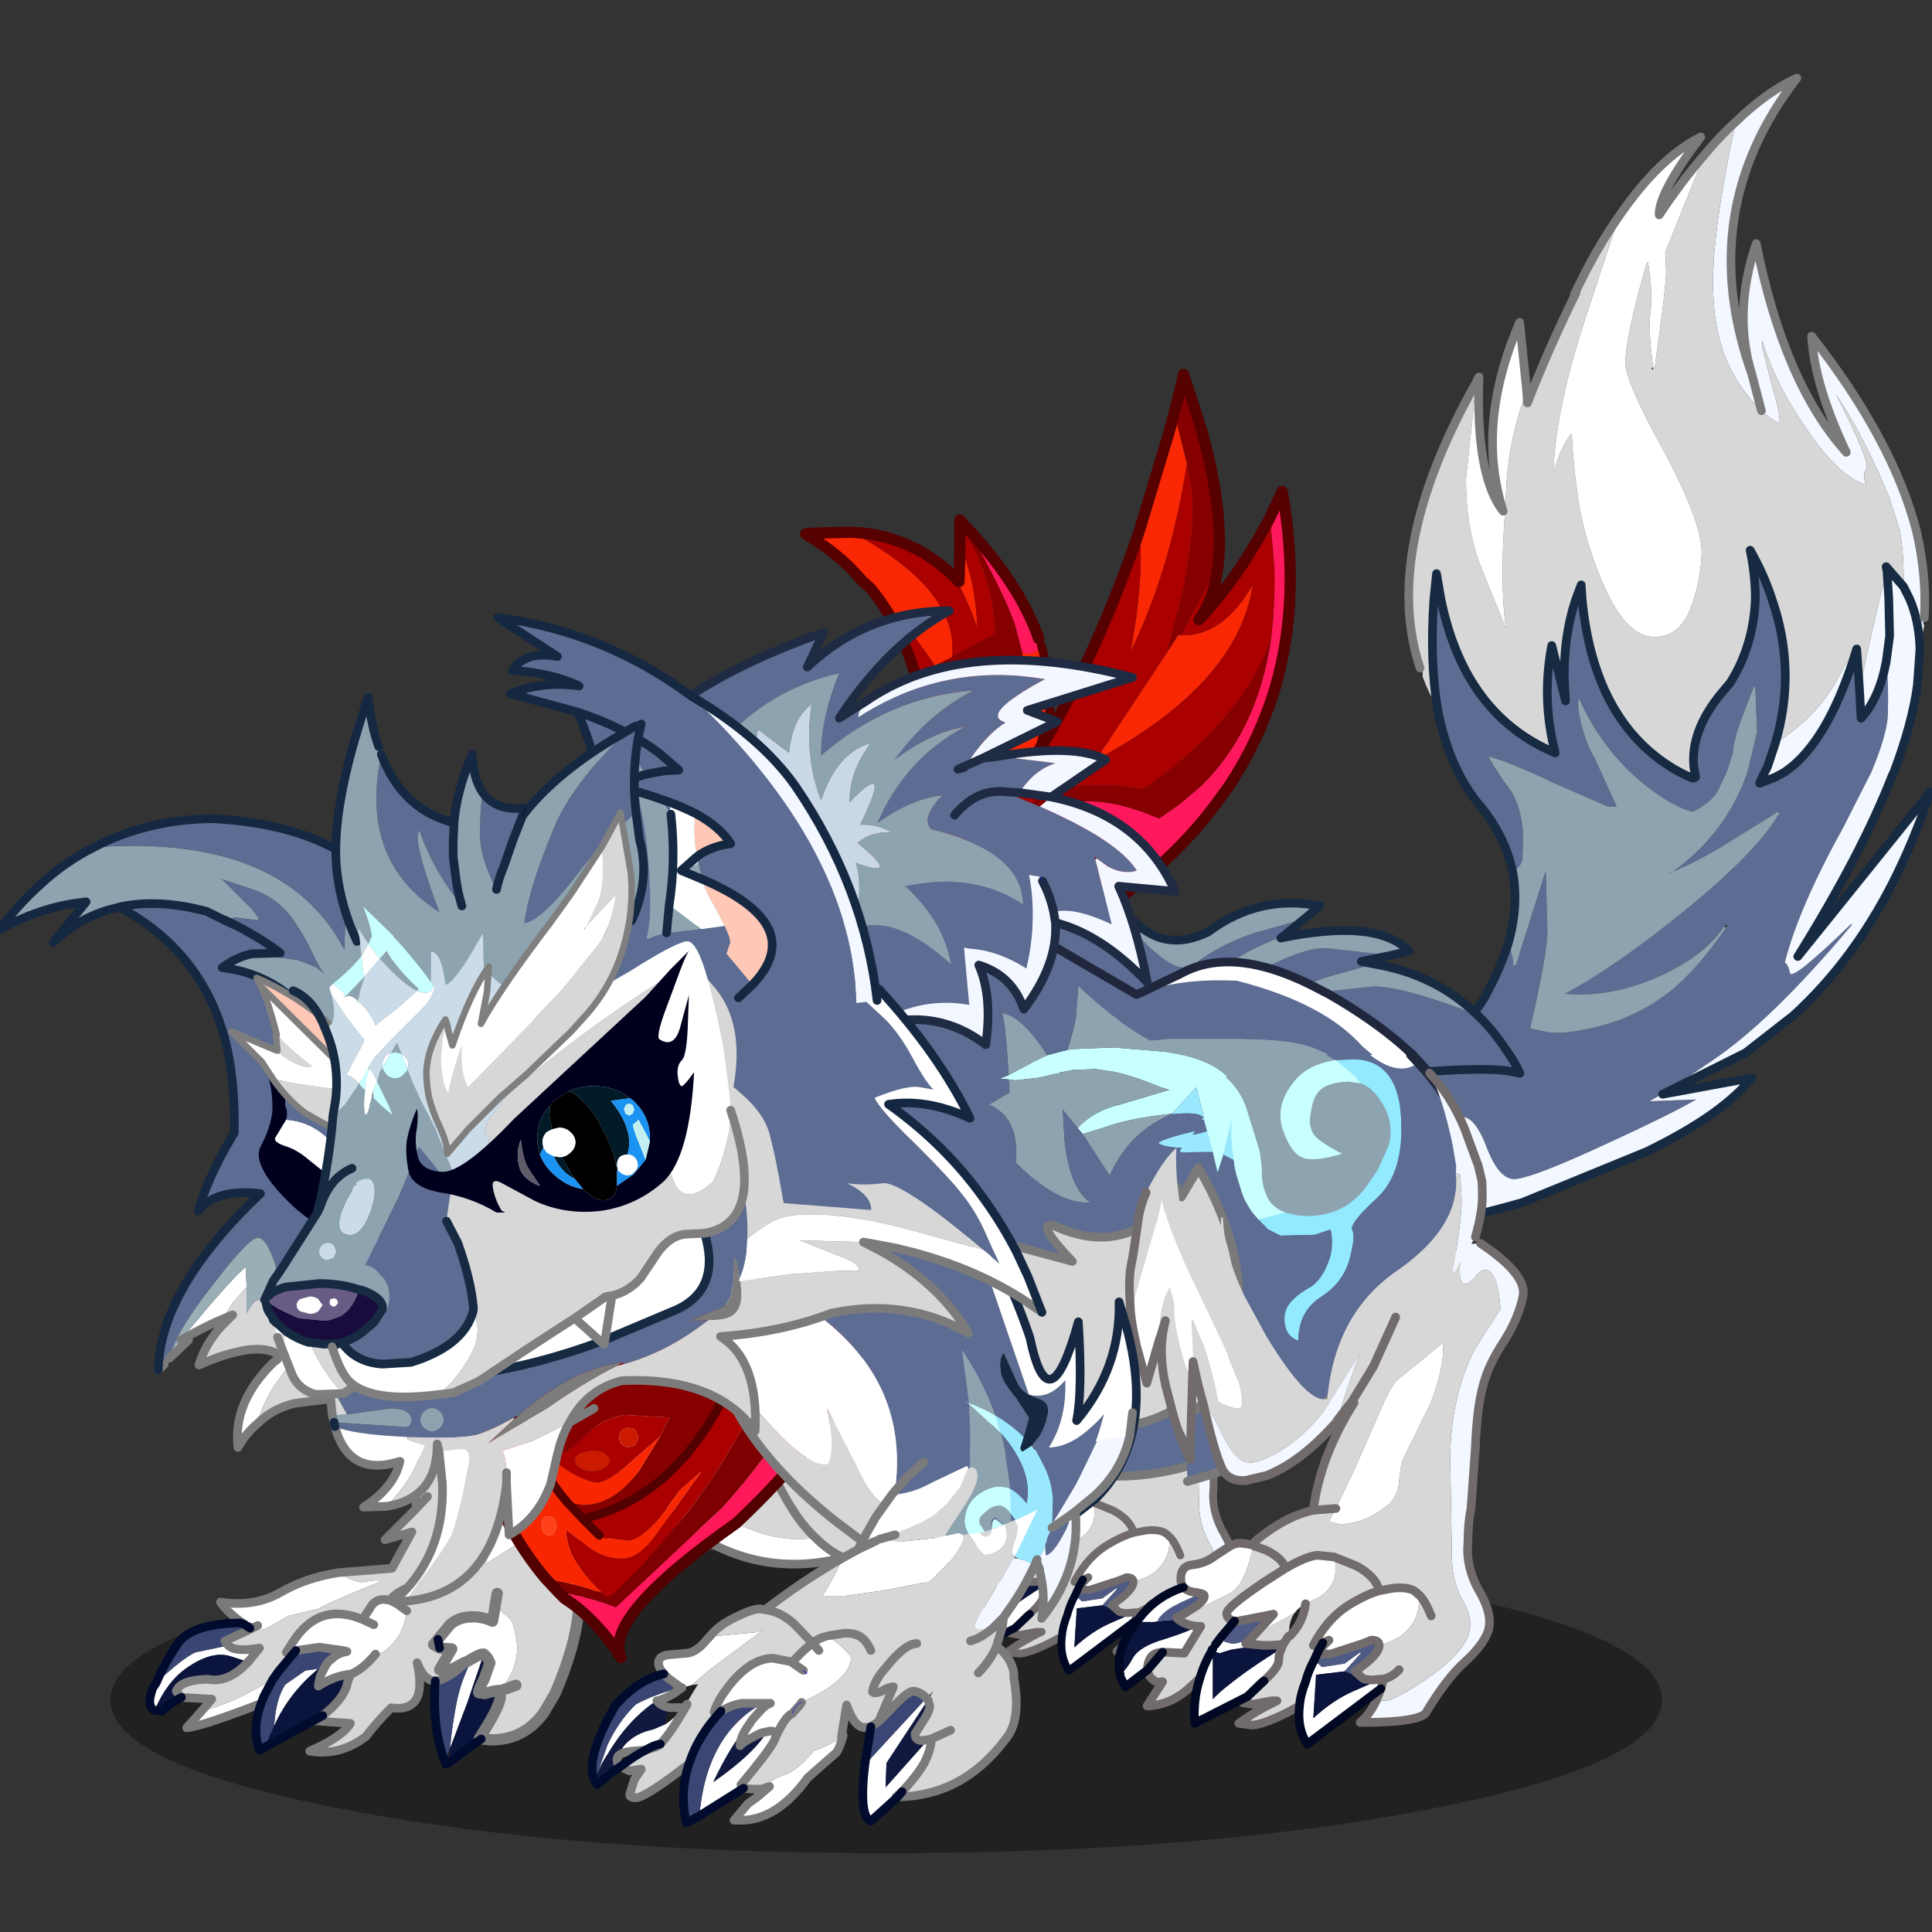 <svg xmlns:ffdec="https://www.free-decompiler.com/flash" xmlns:xlink="http://www.w3.org/1999/xlink" ffdec:objectType="frame" height="90" width="90" xmlns="http://www.w3.org/2000/svg"><rect width="100%" height="100%" fill="#333333" stroke="none"/><use ffdec:characterId="44" height="90" transform="translate(-2.15)" width="104.4" xlink:href="#a"/><defs><g id="a" transform="translate(2.15)"><use ffdec:characterId="41" height="170.7" transform="matrix(.488 0 0 .488 -2.17 3.44)" width="213.8" xlink:href="#b"/><use ffdec:characterId="43" height="82.5" transform="scale(1.126 1.091)" width="79.95" xlink:href="#c"/></g><g id="b" transform="translate(-3.95 -11.45)"><use ffdec:characterId="1" height="35.35" transform="translate(18.926 152.066) scale(.827)" width="179.1" xlink:href="#d"/><use ffdec:characterId="3" height="58.8" transform="translate(93.878 120.515) scale(.744)" width="47.7" xlink:href="#e"/><use ffdec:characterId="5" height="134.4" transform="translate(139.736 11.437) scale(.827)" width="64.5" xlink:href="#f"/><use ffdec:characterId="7" height="101.55" transform="translate(79.063 39.613) scale(.827)" width="64.15" xlink:href="#g"/><use ffdec:characterId="9" height="29.3" transform="translate(89.6 84.437) scale(.827)" width="77.75" xlink:href="#h"/><use ffdec:characterId="11" height="50.7" transform="translate(22.287 131.287) scale(.827)" width="50.7" xlink:href="#i"/><use ffdec:characterId="13" height="81.55" transform="translate(58.287 86.687) scale(.827)" width="109.55" xlink:href="#j"/><use ffdec:characterId="15" height="57.6" transform="translate(62.587 62.287) scale(.827)" width="70.6" xlink:href="#k"/><use ffdec:characterId="3" height="58.8" transform="translate(114.787 122.678) scale(.827)" width="47.7" xlink:href="#e"/><use ffdec:characterId="17" height="48" transform="translate(53.163 123.463) scale(.827)" width="45.85" xlink:href="#l"/><use ffdec:characterId="19" height="48.9" transform="matrix(.827 0 .018 .85 115.328 104.675)" width="41.95" xlink:href="#m"/><use ffdec:characterId="21" height="51" transform="translate(76.187 109.987) scale(.827)" width="49.7" xlink:href="#n"/><use ffdec:characterId="22" height="81.65" transform="translate(23.087 90.137) scale(.827)" width="103" xlink:href="#o"/><use ffdec:characterId="24" height="37.2" transform="translate(7.937 82.137) scale(.827)" width="48.2" xlink:href="#p"/><use ffdec:characterId="25" height="21" transform="translate(33.105 105.255) scale(.827)" width="17.75" xlink:href="#q"/><use ffdec:characterId="26" height="21.2" transform="translate(30.21 97.46) scale(.827)" width="19.2" xlink:href="#r"/><use ffdec:characterId="28" height="45.2" transform="translate(55.487 62.937) scale(.827)" width="44.8" xlink:href="#s"/><use ffdec:characterId="30" height="29.8" transform="translate(40.037 70.537) scale(.827)" width="36.55" xlink:href="#t"/><use ffdec:characterId="31" height="57.2" transform="translate(33.237 90.95) scale(.827)" width="56.4" xlink:href="#u"/><use ffdec:characterId="32" height="30.2" transform="translate(47.156 95.172) scale(.827)" width="33.25" xlink:href="#v"/><use ffdec:characterId="33" height="40.1" transform="translate(48.81 81.66) scale(.827)" width="24.4" xlink:href="#w"/><use ffdec:characterId="35" height="48.35" transform="translate(64.487 138.837) scale(.827)" width="63.4" xlink:href="#x"/></g><g id="y"><path d="m29.75 52.75 1 .1q1 0 4.6-2.4 3.6-2.5 4.7-4.5 1.1-2.1-.2-4.4-1.4-2.4-1.4-5.2l-.2-11.2q0-7.4 2.9-13l2.9-4.5q-.2-3.1-1-4.1-.9-1.1-2.1.6-2.35 2.25-1.25-4l2.05-.1q5.4 3.6 4.9 6.1-.5 2.5-2.2 5.2-1.8 2.7-2.4 5.1-.7 2.4-.9 7.2l-.5 7q-.35 1.7-.35 3.75l-.05.95q0 2.6 1.5 5.1 1.4 2.5.9 4.3-.6 1.7-2.7 3.6-2.1 1.9-4.4 5.7-.4 1.3-7.7 1.3 1.1-.9 1.9-2.6" fill="#f3f7ff" fill-rule="evenodd" transform="translate(.5 .45)"/><path d="M39.7.15q-1.1 6.25 1.25 4 1.2-1.7 2.1-.6.8 1 1 4.1l-2.9 4.5q-2.9 5.6-2.9 13l.2 11.2q0 2.8 1.4 5.2 1.3 2.3.2 4.4-1.1 2-4.7 4.5-3.6 2.4-4.6 2.4l-1-.1.5-1.3.3-1.1h-.3l.2-.2-2.1.2-.2-.1-.9-.8q2.8-1.9 2.8-3 1.4-.4 2.5-1.1 2.1-1.6 2.1-4.1l-.1-.7-.2-.2q-.8-.7-2.7-.5l-1.6.3q-.4-1.7-2.7-2.9l-2.5-1 2.5 1q2.3 1.2 2.7 2.9-1.4.4-3.1 1.4-2.8 1.6-4.5 4.9l1.1-.3-.5.9-.5 1.1q-.7 1.3-1 2.5-.6 1.5-.7 2.8l-1.7.9q-2.7 1.3-3.8 1.3l-1.5-.2q1.9-1.4 4.4-2.6h-.6l-2.2.4-1.2-.2q0-.2.6-.7l1.9-1.8q1.7-1.6 1.7-2.3 0-.8.3-1.4l1-1.1.3-.5-.3.2v-.1q1.5-1.5 1.8-3.7l.8-.4q2.7-1.1 2.7-3.9l-.2-1.1-1.9-.2q-1.3.1-3.7 1.5-.4-1.2-2.3-2.1l-1.4-.5 1.4.5q1.9.9 2.3 2.1l-2.5 1.6q-4.3 2.9-4.3 3.6 0 .7.9.9l-1.6 1.9-.6.8-.3.5-.1.1v.1q-.9 1.5-1.4 3.2l-1.1 1q-2.2 2.1-5 2.2l1.8-2.8h-.2q-.5.2-1.1-.4-.4-.4-.4-1l1.7-2h.4l2.1.1 1.9-3.1h-.4q-1.3-.1-2.2-.8l-.2-.2.4-.2.4-.2q4.5-1.8 5.8-2.7l.3-.3q1.1-1.1 2-4.9l.1-.4.15-.15.15-.15q3.3-2.7 6.5-3.4.4-3.2 1.6-6.3 1.2-3.1 3.1-6.1.3-.4.15-1.25l.55-5.9Q32.9 4.3 39.7.15m-14.65 30.5-2.6.2 2.6-.2-.8 1.5 1.2.3q2.9 0 5.6-2.2 1.2-1 1.3-2.8.2-2.1.5-2.6l3.1-6.3q1.6-4.1 1.5-6.9h-.2l-2.3 1.9-2.5 2q-1 .7-2.3 3.9l-3 6.8-2.1 4.4m11 12.4q-.8-2-1.5-2.5.7.5 1.5 2.5M16.9 34.8l.15.05h.1l-.25-.05m-1.45 10.65.4-.3 4.4-2.4q-.6.9-.6 2.2l.1.4h-.1l-.1.1-2.1 1h-.8l-2-.2.8-.8m16.9 3.8q-.7.8-1.8 1.1 1.1-.3 1.8-1.1" fill="#d7d7d7" fill-rule="evenodd" transform="translate(.5 .45)"/><path d="m25.05 30.65 2.1-4.4 3-6.8q1.3-3.2 2.3-3.9l2.5-2 2.3-1.9h.2q.1 2.8-1.5 6.9l-3.1 6.3q-.3.5-.5 2.6-.1 1.8-1.3 2.8-2.7 2.2-5.6 2.2l-1.2-.3.8-1.5m-5.8 6.9q2.4-1.4 3.7-1.5l1.9.2.2 1.1q0 2.8-2.7 3.9l-.8.4q-.8.4-1.3 1.1l-4.4 2.4-.4.3 2.4-2.6-4.1.8h-.4q-.9-.2-.9-.9t4.3-3.6l2.5-1.6m10.8 2.6 1.6-.3q1.9-.2 2.7.5l.2.2.1.7q0 2.5-2.1 4.1-1.1.7-2.5 1.1 0-.6-.9-.6l-1 .4-3.7 1.2h-1.4v-.4l1.2-1.2-.7.3-1.1.3q1.7-3.3 4.5-4.9 1.7-1 3.1-1.4m-7.5 8 .9.8 2.6-.4 1.8-1.3.1.1-1.9 2.1-3.3.4v.3l-.3 4.7q2.3-2.1 4.6-3.1l3.2-1.4h.3l-.3 1.1-8.5 6.4q-1.2-1.8-.9-4.4.1-1.3.7-2.8.3-1.2 1-2.5m-22.4 1.7q.8-.7 1.5-2 .8-1.3 3.6-2.1 2.8-.9 3.8-1.5h.4l-1.9 3.1-2.1-.1h-.4q-1.3 0-1.6 1.1-.2.5-.1.9l-2.6 2-.6-1.2v-.2m4.4-6.2-.5.1h-2q2-2.9 5.4-4-.3-.4-.3-1 0-1.5 1.4-1.6 1.5-.2 2.5-1l1.7-1.1q.6-.4 1.3-.4l.8.1.5.1.2.1q-.9 3.8-2 4.9l-.3.3q-1.3.9-5.8 2.7l1.6-1q1.4-1.2.4-1.4l-.5-.1q-1-.1-1.5-.6.5.5 1.5.6l.5.1-2.2 1q-1.7.8-2.3 1.5-.6.6-.4.7m14.2 3.2q-.3.6-.3 1.4 0 .7-1.7 2.3l-.3.2-1.6 1.6-6.1 3.1q-.2-2.7.6-5.2.5-1.7 1.4-3.2l.1.1v-.3l.3-.5.6-.8.5.5.8.2q1 0 2.4-.8l-.8.8 2 .2.3.1h-1.4l-2.6.4-1.3.4-.8-.2v5.5q1-1.1 3.9-3.2 2.9-2 4-2.6" fill="#fff" fill-rule="evenodd" transform="translate(.5 .45)"/><path d="m26.05 49.45 2.1.8.2.1.9.1 1-.1-3.2 1.4q-2.3 1-4.6 3.1l.3-4.7v-.3l3.3-.4m-25.9.4q-.6-2.5 1.4-5.5l.5-.6h2l.5-.1 1.1-.1 1.2-.1q.9.7 2.2.8-1 .6-3.8 1.5-2.8.8-3.6 2.1-.7 1.3-1.5 2m18.6-3q-1.1.6-4 2.6-2.9 2.1-3.9 3.2v-5.5l.8.2 1.3-.4 2.6-.4h1.5l.4-.1 1.5-.1-.2.5" fill="#0b143c" fill-rule="evenodd" transform="translate(.5 .45)"/><path d="M23.05 47.05v.4h1.4l3.7-1.2 1.9.2q0 1.1-2.8 3l.9.8-2.1-.8 1.9-2.1v-.1h-.1l-1.8 1.3-2.6.4-.9-.8.5-1.1m-16.2-3.6-1.2.1-1.1.1q-.2-.1.4-.7.6-.7 2.3-1.5l2.2-1q1 .2-.4 1.4l-1.6 1-.4.2-.4.2.2.2m6.5.2h.4l4.1-.8-2.4 2.6q-1.4.8-2.4.8l-.8-.2-.5-.5 1.6-1.9" fill="#4f5a85" fill-rule="evenodd" transform="translate(.5 .45)"/><path d="M29.75 52.75q-.8 1.7-1.9 2.6 7.3 0 7.7-1.3 2.3-3.8 4.4-5.7 2.1-1.9 2.7-3.6.5-1.8-.9-4.3-1.5-2.5-1.5-5.1l.05-.95q0-2.05.35-3.75l.5-7q.2-4.8.9-7.2.6-2.4 2.4-5.1 1.7-2.7 2.2-5.2.5-2.5-4.9-6.1m-14.6 18.4q-1.9 3-3.1 6.1-1.2 3.1-1.6 6.3l2.6-.2m-5.8 6.9q2.4-1.4 3.7-1.5l1.9.2 2.5 1q2.3 1.2 2.7 2.9l1.6-.3q1.9-.2 2.7.5l.2.2q.7.5 1.5 2.5m-13 4 1.2-1.2-.7.3-1.1.3q1.7-3.3 4.5-4.9 1.7-1 3.1-1.4m-1.9 6.1-3.7 1.2h-1.4v-.4m5.1 3.2-.9-.8q2.8-1.9 2.8-3 0-.6-.9-.6l-1 .4m-19.1-2q-1.3-.1-2.2-.8l-.2-.2.4-.2m.4-3.3q-.3-.4-.3-1 0-1.5 1.4-1.6 1.5-.2 2.5-1l1.7-1.1q.6-.4 1.3-.4l.8.1.5.1.3-.3.15-.15.15-.15q3.3-2.7 6.5-3.4m-6.9 4.1 1.4.5q1.9.9 2.3 2.1l-2.5 1.6q-4.3 2.9-4.3 3.6 0 .7.9.9h.4l4.1-.8-2.4 2.6-.8.8 2 .2h.8l1.5-.1-.2.5q-.3.6-.3 1.4 0 .7-1.7 2.3l-.3.2-1.6 1.6q-.6.5-.6.7l1.2.2 2.2-.4h.6q-2.5 1.2-4.4 2.6l1.5.2q1.1 0 3.8-1.3l1.7-.9m.7-11.8q-.3 2.2-1.8 3.7h-.1l-.1.1-.4.6-.2.3m-3.4-11.4-.2-.1m-5.9 5.6q1 .2-.4 1.4l-1.6 1m0-3.1q.5.5 1.5.6l.5.1m-4.4 6.8h.4l2.1.1 1.9-3.1h-.4m-5.7 5q-.1-.4.1-.9.3-1.1 1.6-1.1m-1.7 2q0 .6.4 1 .6.6 1.1.4h.2l-1.8 2.8q2.8-.1 5-2.2l1.1-1m20.9 1.2.3-1.1h-.3l-1 .1-.9-.1m2.2 0q1.1-.3 1.8-1.1m-2.6 3.5.5-1.3" fill="none" stroke="#716b6c" stroke-linecap="round" stroke-linejoin="round" transform="translate(.5 .45)"/><path d="m23.55 46.15-.5.9-.5 1.1q-.7 1.3-1 2.5-.6 1.5-.7 2.8-.3 2.6.9 4.4l8.5-6.4m-28.2-7.7-.5.6q-2 3-1.4 5.5m1.9-6.1q2-2.9 5.4-4m9.3 10.8-1.9 1.8-6.1 3.1q-.2-2.7.6-5.2.5-1.7 1.4-3.2m-5.7.2-1.7 2-2.6 2-.6-1.2m10.6-3.1.1-.1m.3-.5.6-.8 1.6-1.9" fill="none" stroke="#000823" stroke-linecap="round" stroke-linejoin="round" transform="translate(.5 .45)"/></g><g id="z"><path d="M43.5 72.7q-.9-5.5-.4-12.6l.3-2.9.5 2.9q2.7 13.4 13.2 17.8-1.6-6.2-.4-12.4l1.6 6.4q-.6-6.5 1.2-11.8l.6-1.6.1 1.6q1.3 13.8 10.2 19.4 1.1.7 2.3 1.2.3.2.6 0l-.2-1.2q-.4-4.1 3.1-8.4l1.1-1.3q2.7-4.3 2.9-9.7 0-2.7-.6-5.6 1.6 2.8 2.5 5.6 2.9 8.3.4 16.7l-.9 2.7-.3.6-.3.6-.3.7 1.8-.7 1.1-.6.8-.6q4.5-3.7 7.5-13.6l.3 4.3.2 3.7q2.1-2.3 2.9-6.5.3 2.2.2 6.1-.1 2.3-1.9 6.6l-3.3 6.5q-5.1 9.2-6.7 15.5.4.2.6 1.2.2 1 7-5.6l.1.1q-9.3 11.1-16.2 15.7l-5.6 3.8h-.1l-1.4.8 5.4-.2q-3.7 2.1-12.3 6-7.1 3.2-8.8 3.2-1.8-.1-3.2-3.9-1.5-3.8-3.2-3.2-1.8.5-3.7 4.8-1.45 3.05-5.3 5.5v-18.05l1.3-.15q7.8-.8 10.7-5.9 1.9-3.4 2.8-6.4.7 2.1.5 2.7l.4-.2L56 91.5l.2 6.9q0 2.7-2 11.3l1.9.4q1.7.4 5.9-.6 4.1-1 7.6-3.5 3.4-2.4 7.2-7.9l.2-.4-.4.2q-2.1 3.3-7.3 5.7-5.7 2.6-11.1 2.1 5.6-2.9 14.1-9.8 8.3-6.8 10.7-11.1v-.1h-.2L77 88.3q-3.4 2.1-6.3 3.3 6.2-4.5 8.6-11.5l1.1-4.6-.2-5.2H80l-1.3 3.4q-1 2.6-1.1 4.2l-.7 2.2-1.1 2.3q-.7 1.2-2.8 2.3l-.7-.2q-2.4-.9-5.2-3.2-4.7-3.9-7.3-9.8-.2 1.2.4 3.4.6 2.2 1.5 3.7l2.5 5.5h-1L57 81.4q-5-2.4-7.6-3.1.8 1.6 2.6 4 1.4 2.3 1.4 5.7l-.1 2.3q-.2.7-1.1 1.4-.8-4-3.6-7.5-1.4-1.6-2.4-3.5l-.6-1.2q-1.4-3-2.1-6.8" fill="#5c6c92" fill-rule="evenodd" transform="translate(-36.4 .5)"/><path d="M83 84.8q-2.4 4.3-10.7 11.1-8.5 6.9-14.1 9.8 5.4.5 11.1-2.1 5.2-2.4 7.3-5.7l.2.2q-3.8 5.5-7.2 7.9-3.5 2.5-7.6 3.5-4.2 1-5.9.6l-1.9-.4q2-8.6 2-11.3l-.2-6.9-3.4 10.8-.4.2q.2-.6-.5-2.7 1.2-4.3.5-8.1.9-.7 1.1-1.4l.1-2.3q0-3.4-1.4-5.7-1.8-2.4-2.6-4 2.6.7 7.6 3.1l6.2 2.7h1l-2.5-5.5q-.9-1.5-1.5-3.7t-.4-3.4q2.6 5.9 7.3 9.8 2.8 2.3 5.2 3.2l.7.2q2.1-1.1 2.8-2.3l1.1-2.3.7-2.2q.1-1.6 1.1-4.2l1.3-3.4h.2l.2 5.2-1.1 4.6q-2.4 7-8.6 11.5 2.9-1.2 6.3-3.3l5.8-3.6.2.1m-12.3 6.8-.5.1h.2l.3-.1" fill="#8da3af" fill-rule="evenodd" transform="translate(-36.4 .5)"/><path d="M97.3 58.7q.1-3.4-.4-6.4l-1.2-3.8q-2.9-7.1-6.2-12 4 7.8 3.5 8.6-.5.8 0 1.8h-.2q-3-1-6.7-6.4T81 30.3v.8l1 3.9q1 3.5 1 4.4v.5q-1.1-.6-2.1-1.5-1.5-1.4-2.8-3.5-2.3-3.6-2.7-8.9-.4-5.4 1.2-14.1.7-4.1 1.4-6.9 3.5-3.4 7-5-11.9 15.4-5.2 34.2-2.2-7.1.5-15.1 3.2 16.1 10.4 24.1-3.7-7.8-4-13.4 9.4 12 12.1 22.5 1.2 5.2.9 10h-.1v.8h.1l-.5 2.8q-.1-3.3-1.2-5.8l-.7-1.4.7 1.4q1.1 2.5 1.2 5.8l-.3 4.2q-.6 4.4-2.7 10l-.2.4q-3.5 9-10.9 20.9l15.3-19Q98.5 88.1 96 93q-4.6 9-11.4 15.2l-5.5 4.3-9.6 4.8 5.6-3.8q6.9-4.6 16.2-15.7l.1-.1h-.2q-6.8 6.6-7 5.6-.2-1-.6-1.2 1.6-6.3 6.7-15.5l3.3-6.5q1.8-4.3 1.9-6.6.1-3.9-.2-6.1l.2-1.5.2-1.5-.1-4.3-.2-3.2-.1-.5 2 2.3M82.5 76.8q4.6-2.9 7-7.1 2.3-4.2 2.5-4.1l-.1.3q-3 9.9-7.5 13.6l-.8.6-1.1.6-1.8.7.3-.7.3-.6.3-.6.9-2.7m9.7-6.6h.1q2.1-9.9 3.1-13.3l.2 3.2.1 4.3-.2 1.5-.2 1.5q-.8 4.2-2.9 6.5l-.2-3.7M80.9 38.4l-1.1-4.2 1.1 4.2m-44 91.9q3.85-2.45 5.3-5.5 1.9-4.3 3.7-4.8 1.7-.6 3.2 3.2 1.4 3.8 3.2 3.9 1.7 0 8.8-3.2 8.6-3.9 12.3-6l-5.4.2 1.4-.8h.1l10.3-1.9q-1.6 2-4.5 4.1-3.1 2.2-7.6 4.4l-14.4 5.9q-8.1 2.3-15.1 3.4l-1.3.2v-3.1" fill="#f3f7ff" fill-rule="evenodd" transform="translate(-36.4 .5)"/><path d="M78 5q-.7 2.8-1.4 6.9Q75 20.6 75.4 26q.4 5.3 2.7 8.9 1.3 2.1 2.8 3.5 1 .9 2.1 1.5v-.5q0-.9-1-4.4l-1-3.9v-.8q1.4 4.8 5.1 10.2 3.7 5.4 6.7 6.4h.2q-.5-1 0-1.8t-3.5-8.6q3.3 4.9 6.2 12l1.2 3.8q.5 3 .4 6.4l-2-2.3.1.5q-1 3.4-3.1 13.3h-.1l-.3-4.3.1-.3q-.2-.1-2.5 4.1-2.4 4.2-7 7.1 2.5-8.4-.4-16.7-.9-2.8-2.5-5.6.6 2.9.6 5.6-.2 5.4-2.9 9.7l-1.1 1.3q-3.5 4.3-3.1 8.4l.2 1.2q-.3.2-.6 0-1.2-.5-2.3-1.2-8.9-5.6-10.2-19.4l-.1-1.6-.6 1.6q-1.8 5.3-1.2 11.8l-1.6-6.4q-1.2 6.2.4 12.4-10.5-4.4-13.2-17.8l-.5-2.9-.3 2.9q-.5 7.1.4 12.6-1-1.7-1.7-3.6v-1h-.3Q37 54.6 48 35.1l-1.2 11.2q0 5.5 1.6 9.8l3 7.4q-.7-5.1-.1-13.4V50l.2-3.6q.4-5.3 2.3-10.3l.1 1.4q2.4-6.2 5.6-12.7-.6.8-.2.2 2.5-5.3 5.2-9.1l-3.3 10q-4.1 12-4.3 19.6.9-3.1 2.1-4.5.2 4 .8 7.9.9 5.4 3.3 10.5 2.4 5 5.3 5.1 2.9.1 4.2-3 1.3-3.2 1.4-6.6.1-3.5-4.4-11.9-4.6-8.3-4.4-10.4.1-2.2 1.2-6.6 1.1-4.4 1.4-4.8.6 3.5.3 5.8-.3 1.8.3 6.4l.2-.1q1.3-9.1 1.3-11.1l-.1-2.1 4.5-11.2Q76.1 6.7 78 5m-9.6 28.4-.2.1.2.2v-.3" fill="#d7d7d7" fill-rule="evenodd" transform="translate(-36.4 .5)"/><path d="m74.3 8.9-4.5 11.2.1 2.1q0 2-1.3 11.1l-.2.1q-.6-4.6-.3-6.4.3-2.3-.3-5.8-.3.4-1.4 4.8-1.1 4.4-1.2 6.6-.2 2.1 4.4 10.4 4.5 8.4 4.4 11.9-.1 3.4-1.4 6.6-1.3 3.1-4.2 3-2.9-.1-5.3-5.1-2.4-5.1-3.3-10.5-.6-3.9-.8-7.9-1.2 1.4-2.1 4.5.2-7.6 4.3-19.6l3.3-10q4.6-6.7 9.4-9.1-4.9 6.5-4.8 9 2.6-3.9 5.2-6.9M53.8 36.1q-1.9 5-2.3 10.3l-.2 3.6h-.2l.2.1q-.6 8.3.1 13.4l-3-7.4q-1.6-4.3-1.6-9.8L48 35.1l.3-.6Q47.9 46 51.1 50 47.9 40 53 28.2l.8 7.9" fill="#fff" fill-rule="evenodd" transform="translate(-36.4 .5)"/><path d="M43.5 72.7q-.9-5.5-.4-12.6l.3-2.9.5 2.9q2.7 13.4 13.2 17.8-1.6-6.2-.4-12.4l1.6 6.4q-.6-6.5 1.2-11.8l.6-1.6.1 1.6q1.3 13.8 10.2 19.4 1.1.7 2.3 1.2.3.2.6 0l-.2-1.2q-.4-4.1 3.1-8.4l1.1-1.3q2.7-4.3 2.9-9.7 0-2.7-.6-5.6 1.6 2.8 2.5 5.6 2.9 8.3.4 16.7l-.9 2.7-.3.6-.3.6-.3.7 1.8-.7 1.1-.6.8-.6q4.5-3.7 7.5-13.6l.3 4.3.2 3.7q2.1-2.3 2.9-6.5l.2-1.5.2-1.5-.1-4.3-.2-3.2-.1-.5 2 2.3.7 1.4q1.1 2.5 1.2 5.8l-.3 4.2q-.6 4.4-2.7 10l-.2.4q-3.5 9-10.9 20.9l15.3-19Q98.5 88.1 96 93q-4.6 9-11.4 15.2l-5.5 4.3-9.6 4.8 10.3-1.9q-1.6 2-4.5 4.1-3.1 2.2-7.6 4.4l-14.4 5.9q-8.1 2.3-15.1 3.4l-1.3.2m14.8-33.6q-.9 3-2.8 6.4-2.9 5.1-10.7 5.9l-1.3.15M52.2 91.7q.7 3.8-.5 8.1m.5-8.1q-.8-4-3.6-7.5-1.4-1.6-2.4-3.5l-.6-1.2q-1.4-3-2.1-6.8" fill="none" stroke="#162a41" stroke-linecap="round" stroke-linejoin="round" transform="translate(-36.4 .5)"/><path d="M78 5q-1.9 1.7-3.7 3.9-2.6 3-5.2 6.9-.1-2.5 4.8-9-4.8 2.4-9.4 9.1-2.7 3.8-5.2 9.1m.2-.2q-3.2 6.5-5.6 12.7l-.1-1.4-.8-7.9Q47.9 40 51.1 50q-3.2-4-2.8-15.5l-.3.6q-11 19.5-6.5 33m58.2-5.8q.3-4.8-.9-10-2.7-10.5-12.1-22.5.3 5.6 4 13.4-7.2-8-10.4-24.1-2.7 8-.5 15.1l1.1 4.2M78 5q3.5-3.4 7-5-11.9 15.4-5.2 34.2" fill="none" stroke="#7b7a7a" stroke-linecap="round" stroke-linejoin="round" transform="translate(-36.4 .5)"/></g><g id="A"><path d="m60.5 16.5.6-1.3.8-1.7q2.2 12.3-.8 22.6-1.8 6-5.3 11.35l-1.6 2.2q-2.7 3.6-6.2 6.8-3.6 3.2-7.9 6.1-4.9 3.5-12.4 14.2-7.3 10.1-5.2 23.5l-3.3-1.1q-1.6-18.8 22.5-43.1-3.1-4-9.2-4.3 1.6-1.5 3.7-2.1 2.9-.8 6.7 0 2.2.5 4.8 1.6l2.3-1.6 2.6-2.2q6.5-6.45 8-16.85.5-3.9.4-8.3l-.5-5.8m-35 1.2q6.1 6.5 8.3 12.8l.3.8q-.8 1.3-2.2.8l-.9-3.4q-1.6-4.3-5.5-11" fill="#ff185c" fill-rule="evenodd" transform="translate(.65 .65)"/><path d="M60.6 30.6q-1.5 10.4-8 16.85l-2.6 2.2-2.3 1.6q-2.6-1.1-4.8-1.6-3.8-.8-6.7 0-2.1.6-3.7 2.1 6.1.3 9.2 4.3-24.1 24.3-22.5 43.1l-1.8-.7q-.8-17.6 18.5-41.6.1-3-6.2-3.9 1.2-2 3-3.3 2.5-1.9 6.4-2.2h3.7l3.1.4.6-.4q11-7.95 14.1-16.85M18.5 55.85l2.3-6.2.2-.9.1-1.3q.1-7.05-1.5-12.65l2.2-1.2 2-1 5-2.7q-.2-6.7-4.1-12.7v-.4l.8.9q3.9 6.7 5.5 11l.9 3.4q.5 7.1-1.5 10.4l-.5.9q-2 3.25-1.5 3.05l.5-.1q-1.5 2.7-4.9 5.6-2.5 2.2-5.5 3.9M49.4 4.6l1-4 .1-.6.2.6 1 3 1 3.2Q55.2 16 54.5 22l-4.3 8.1h-.3l-1.3 2 1.9-7.3q1.5-7.9.9-12l-.5-2.5-1.3-5.2-.2-.5" fill="#860000" fill-rule="evenodd" transform="translate(.65 .65)"/><path d="m14.3 24.6-.9-.8q-2.2-2.6-5.1-4.5l-1.4-.9 1.4-.1 3.9-.1q.7.3 1.3.7 11.1 6.4 10.3 13.7l-2 1q-3.7-5.6-7.5-9m9.9-1.1.4.4.1-4.1q1.8 3.8 2 9.4-1.1-3.1-2.5-5.7m9.9 7.8q1.2 3.9.9 10.1-.1-1.6-.3-.7-2.8 4.95-5.8 5.65l-.5.1q-.5.2 1.5-3.05l.5-.9q2-3.3 1.5-10.4 1.4.5 2.2-.8m11.3-13.2 3.4-11.3.6-2.2.2.5 1.3 5.2Q49 22.6 44.4 32q1.6-8.6 1-13.9m3.2 14 1.3-2h.3q4.8.2 8.3-5.8-1.7 11.4-18.1 20.2l8.2-12.4" fill="#fa2704" fill-rule="evenodd" transform="translate(.65 .65)"/><path d="m60.5 16.5.5 5.8q.1 4.4-.4 8.3-3.1 8.9-14.1 16.85l-.6.4-3.1-.4h-3.7q-3.9.3-6.4 2.2-1.8 1.3-3 3.3 6.3.9 6.2 3.9-19.3 24-18.5 41.6-13.1-4.6-17.4-7.3 2.7-3.6 4.2-7.4 1.4-3.9 12.3-23.7l1.7-3.6.3-.6q3-1.7 5.5-3.9 3.4-2.9 4.9-5.6 3-.7 5.8-5.65l-.6 2.3q6.5-10.8 11.3-24.9.6 5.3-1 13.9 4.6-9.4 6.5-21.7l.5 2.5q.6 4.1-.9 12l-1.9 7.3-8.2 12.4q16.4-8.8 18.1-20.2-3.5 6-8.3 5.8l4.3-8.1q-.4 3.8-2.2 6.3 4.6-4.9 8.2-11.8M19.6 34.8q-1.7-5.9-5.3-10.2 3.8 3.4 7.5 9l-2.2 1.2m-7.4-16.6 1.3.1q6.2.7 10.7 5.2 1.4 2.6 2.5 5.7-.2-5.6-2-9.4v-2.6q3.9 6 4.1 12.7l-5 2.7q.8-7.3-10.3-13.7-.6-.4-1.3-.7" fill="#a00" fill-rule="evenodd" transform="translate(.65 .65)"/><path d="m19.85 99.8 3.3 1.1q-2.1-13.4 5.2-23.5 7.5-10.7 12.4-14.2 4.3-2.9 7.9-6.1 3.5-3.2 6.2-6.8l1.6-2.2q3.5-5.35 5.3-11.35 3-10.3.8-22.6l-.8 1.7-.6 1.3q-3.6 6.9-8.2 11.8 1.8-2.5 2.2-6.3.7-6-1.8-15.2l-1-3.2-1-3-.2-.6-.1.6-1 4-.6 2.2-3.4 11.3q-4.8 14.1-11.3 24.9l.6-2.3M19.85 99.8l-1.8-.7Q4.95 94.5.65 91.8q2.7-3.6 4.2-7.4 1.4-3.9 12.3-23.7l1.7-3.6.3-.6 2.3-6.2.2-.9.1-1.3q.1-7.05-1.5-12.65-1.7-5.9-5.3-10.2l-.9-.8q-2.2-2.6-5.1-4.5l-1.4-.9 1.4-.1 3.9-.1 1.3.1q6.2.7 10.7 5.2l.4.4.1-4.1v-3l.8.9q6.1 6.5 8.3 12.8" fill="none" stroke="#560000" stroke-linecap="round" stroke-linejoin="round" stroke-width="1.3"/><path d="M34.1 31.3q1.2 3.9.9 10.1" fill="none" stroke="#560000" stroke-linecap="round" stroke-linejoin="round" transform="translate(.65 .65)"/></g><g id="B"><path d="m62.35 13-3.4.7 1.5.3-5.1 1.4q-2.7.8-3.9 2v.2l3.1-.4 5.7-.6q3-.1 10.3 2.6l1.8.7q1.8 1.7 3.3 4 .9 1.2 1.6 2.7l-1.6-.3q-5.2-.6-21.8 1.4-6.6 3.2-34.25-10.3-8.2-4.1-18.2-9.6Q9.9-2 19.6.5q4.65 1.2 9.45 5.2 7.8 10.4 10.5 8.4 3.1-2.4 7.1-3.7l5.7-1.6-2.3 1.9-.5.2q-9.4 3.8-6.9 6.6 9.1-5.8 12.6-5.3l7.1.8" fill="#5c6c92" fill-rule="evenodd" transform="translate(0 .5)"/><path d="M60.45 14q7.1 1.2 11.9 5.9l-1.8-.7q-7.3-2.7-10.3-2.6l-5.7.6-3.1.4v-.2q1.2-1.2 3.9-2l5.1-1.4m-10.8-3q11.1-2.3 14.8 1.5l-2.1.5-7.1-.8q-3.5-.5-12.6 5.3-2.5-2.8 6.9-6.6l.1.1m2.7-2.2-5.7 1.6q-4 1.3-7.1 3.7-2.7 2-10.5-8.4l3.9 3.6q3.6 3.3 8.3 1 5.9-4.4 12.9-3l-1.8 1.5" fill="#8da3af" fill-rule="evenodd" transform="translate(0 .5)"/><path d="M1.4 8.3 0 8.9" fill="none" stroke="red" stroke-linecap="round" stroke-linejoin="round" stroke-width=".05"/><path d="m62.35 13-3.4.7 1.5.3q7.1 1.2 11.9 5.9 1.8 1.7 3.3 4 .9 1.2 1.6 2.7l-1.6-.3q-5.2-.6-21.8 1.4-6.6 3.2-34.25-10.3-8.2-4.1-18.2-9.6Q9.9-2 19.6.5q4.65 1.2 9.45 5.2l3.9 3.6q3.6 3.3 8.3 1 5.9-4.4 12.9-3l-1.8 1.5-2.3 1.9-.4.3q11.1-2.3 14.8 1.5l-2.1.5z" fill="none" stroke="#162a41" stroke-linecap="round" stroke-linejoin="round" transform="translate(0 .5)"/></g><g id="C"><path d="m46.25 5.3 1.9 13.4-2.7 3.2-1.8 1.6-4.9 3.1.9-2.7.4-3.4v-2.8q-.2-4-4.8 2.8.4-5.6-.2-8.9 1.5-2 3.6-2 .8 0 1.2.4l.8.3q.5 0 .8-2.4.3-1.8 2.2-3.5l2.6.9m-33.4 37.4q-7 2.7-8.6 2.8l1.7-1.9q2-.5 4.4-1.6l3.8-2-1 1.9-.3.8m-12.3.8q-1-.5-.2-2.6l.4-.6q3-2.8 4.5-3.5l3.8-.8q.8.8 3.6.3l-1.3 1.6-1.9-.6q-2.2-.8-5.2 1.3-2.3 1.6-3.7 4.9m10.4-9.9q-2-1.4-2.8-2.6 3.9.6 6.9-1.1 2.9-1.7 6.7-2.3l.3.2q1.6.9 2.5.9l1.3-.2h.7l-.1.2q-5.2 2.1-7.1 3.1l-1.7.4-1.7.4-1.7 1q-.9.6-1.6.6l-.2-.5-.6.3q-.5-.3-.3 0l-.6-.4m28.9-2.1 1.6 1.3q.6.5.9 2.8.3 2.2-1.1 4.5l-.7 1.1h-.4q-.7.1-1.45.35l-.75-.1q0-.35.65-1.6l.65-1.85-.3-.6-.4-.4h-.2q-.2 0-1.1.5.9-.5 1.1-.5h.2l-1.9 5.6-2 5.3q.2-2.4.7-5 .5-2.8 1.9-5.4l-.7.4-.3.1q-1.8 1-2 1l-.8-.2 1.4-2.4-1.4-.1-.2-1 1.4-1.7q1-.9 2.6-.9 1.2 0 2.3.5l.3-1.7m-19.8 7.3q.4-.9.9-1.2.7-.7 1.8-.9l-.4-.1-2.8-.4-2.7.4-1.1.2.7-1.1q3-4.8 8.1-2.7l.8-1.2q.6-1.2 1.8-1.1l.6.1.8.4 1.1.8v.2q-.4 2.4-1.7 3.7-1.2 1.2-1.9 1.1-1.4 1.7-2.8 2.3-2 .2-3.8 1.4.1-1.1.6-1.9m-5.7 6.5q.2-3.2 1.3-4.8l2.3-1.6 1.5-.2q-3.4 2.8-5.1 6.6m11.5-11.7-1.3-.6 1.3.6" fill="#fff" fill-rule="evenodd" transform="translate(.5 .5)"/><path d="M43.65 4.4q-1.9 1.7-2.2 3.5-.3 2.4-.8 2.4l-.8-.3q-.4-.4-1.2-.4-2.1 0-3.6 2 .6 3.3.2 8.9 4.6-6.8 4.8-2.8v2.8l-.4 3.4-.9 2.7 4.9-3.1 1.8-1.6 2.7-3.2.7 4.1q1 5.4.6 9.5-.4 4-2.7 9.3l-1.3 2.2q-2.3 3.1-6 3.1l-1.2-.1-.2-.1q2.4-3.7 2.4-4.8l-.1-.5.2-.2 1.7-.6-1.7.6.7-1.1q1.4-2.3 1.1-4.5-.3-2.3-.9-2.8l-1.6-1.3-.3 1.7q-1.1-.5-2.3-.5-1.6 0-2.6.9l-1.4 1.7-.5.6.7.4 1.4.1-1.4 2.4.8.2q.2 0 2-1l.3-.1q-2.2 2.1-3.6 2.2-1.3 0-2.1-2.1 1.3 5.8-3 5.2-1.7 1.7-2.9 3.3-3 2.3-6.5 1.7 3.7-1.6 4.7-3.2l-4.1-.3.9-.6q2.3-1.8 2.8-3.5.1-.7.5-1.3 1.4-.6 2.8-2.3.7.1 1.9-1.1 1.3-1.3 1.7-3.7V32l-1.1-.8-.8-.4-.6-.1q-1.2-.1-1.8 1.1l-.8 1.2q-5.1-2.1-8.1 2.7l-.7 1.1 1.1-.2-2 2.4-.7 1-3.8 2q-2.4 1.1-4.4 1.6l1.2-1.4-3.5-.2-.6-.7q.4-1.3 3.6-1.4 2.4.5 4.7-2l1.3-1.6q-2.8.5-3.6-.3l-.4-.5 3-1.4.2-.1.6-.3.2.5q.7 0 1.6-.6l1.7-1 1.7-.4 1.7-.4q1.9-1 7.1-3.1l.1-.2h-.7l-1.3.2q-.9 0-2.5-.9l-.3-.2 6.2-.5 2.3-4.2-3.1.9 3.6-3.6-.8-20.2 13.7 4.4m-11.6 14.4-1.3 1.4 1.3-1.4m-.9 10q-2.9 1-3.4 2 .5-1 3.4-2m8.7 2.7v-.1l.25-1.4-.25 1.4v.1" fill="#d7d7d7" fill-rule="evenodd" transform="translate(.5 .5)"/><path d="M34.05 49.4q-1.5-3.9-1.1-9.3 1.4-.1 3.6-2.2l.7-.4q-1.4 2.6-1.9 5.4-.5 2.6-.7 5l-.6 1.5m-20.7-1.7-.7.4q-.9-2.5.2-5.4l.3-.8 1-1.9.7-1 2-2.4 2.7-.4 2.8.4.4.1q-1.1.2-1.8.9-.5.3-.9 1.2l-.6-.1-1.5.2-2.3 1.6q-1.1 1.6-1.3 4.8l-.5 1.1-.5 1.3M.75 40.3q.8-2 2.4-4.4 1.5-2.4 7.3-2.5l1.2.7-3 1.4.4.5-3.8.8q-1.5.7-4.5 3.5" fill="#394572" fill-rule="evenodd" transform="translate(.5 .5)"/><path d="m38.25 46.8-3.7 2.7.1-1.6 2-5.3 1.9-5.6.4.4.3.6-.65 1.85q-.65 1.25-.65 1.6l.75.1q.75-.25 1.45-.35l.2.2.1.5q0 1.1-2.4 4.8l.2.1m-18.3-2.7-6.6 3.6.5-1.3.5-1.1q1.7-3.8 5.1-6.6l.6.1q-.5.8-.6 1.9 1.8-1.2 3.8-1.4-.4.6-.5 1.3-.5 1.7-2.8 3.5M3.65 42q-1.2.6-2.3 1.6l-.8-.1q1.4-3.3 3.7-4.9 3-2.1 5.2-1.3l1.9.6q-2.3 2.5-4.7 2-3.2.1-3.6 1.4l.6.7" fill="#0b143c" fill-rule="evenodd" transform="translate(.5 .5)"/><path d="m46.25 5.3-2.6-.9L29.95 0m-18.6 37.9q-2.3 2.5-4.7 2-3.2.1-3.6 1.4l.6.7" fill="none" stroke="#7e7e7e" stroke-linecap="round" stroke-linejoin="round" transform="translate(.5 .5)"/><path d="m48.65 19.2-1.9-13.4m1.9 13.4.7 4.1q1 5.4.6 9.5-.4 4-2.7 9.3l-1.3 2.2q-2.3 3.1-6 3.1l-1.2-.1-.2-.1q2.4-3.7 2.4-4.8l-.1-.5-.2-.2h.4l1.7-.6m-2.4-9.1-.3 1.7q-1.1-.5-2.3-.5-1.6 0-2.6.9l-1.4 1.7-.5.6.7.4 1.4.1-1.4 2.4.8.2q.2 0 2-1l.3-.1.7-.4q.9-.5 1.1-.5h.2l.4.4.3.6-.65 1.85q-.65 1.25-.65 1.6l.75.1q.75-.25 1.45-.35m-.05-11.2-.25 1.4v.1" fill="none" stroke="#7b7a7a" stroke-linecap="round" stroke-linejoin="round" stroke-width="1.3"/><path d="M32.95 40.1q-1.3 0-2.1-2.1 1.3 5.8-3 5.2-1.7 1.7-2.9 3.3-3 2.3-6.5 1.7 3.7-1.6 4.7-3.2l-4.1-.3.9-.6q2.3-1.8 2.8-3.5.1-.7.5-1.3 1.4-.6 2.8-2.3m-13.2 5.7q-7 2.7-8.6 2.8l1.7-1.9 1.2-1.4-3.5-.2m7.3-8.4q-2-1.4-2.8-2.6 3.9.6 6.9-1.1 2.9-1.7 6.7-2.3l6.2-.5 2.3-4.2-3.1.9 3.6-3.6-.8-20.2m.8 20.2 1.3-1.4m-20.4 15.3.2-.1q-.5-.3-.3 0m.9-.3-.6.3m8.2 4.8q.4-.9.9-1.2.7-.7 1.8-.9l-.4-.1-2.8-.4-2.7.4-1.1.2.7-1.1q3-4.8 8.1-2.7l.8-1.2q.6-1.2 1.8-1.1l.6.1q.5-1 3.4-2M9.05 36l-.4-.5 3-1.4m-.3 3.8 1.3-1.6q-2.8.5-3.6-.3m11 2.8q-.5.8-.6 1.9 1.8-1.2 3.8-1.4m6.4-7.3-1.1-.8-.8-.4m-3.2 2.2 1.3.6m7.1 6.5q1.4-.1 3.6-2.2" fill="none" stroke="#7b7a7a" stroke-linecap="round" stroke-linejoin="round" transform="translate(.5 .5)"/><path d="m38.25 46.8-3.7 2.7-.4.2-.1-.3q-1.5-3.9-1.1-9.3m-13 4-6.6 3.6-.7.4q-.9-2.5.2-5.4l.3-.8 1-1.9.7-1 2-2.4M3.65 42q-1.2.6-2.3 1.6l-.8-.1q-1-.5-.2-2.6l.4-.6q.8-2 2.4-4.4 1.5-2.4 7.3-2.5l.5.2.6.4m21.7 1.3.2 1" fill="none" stroke="#000b2d" stroke-linecap="round" stroke-linejoin="round" transform="translate(.5 .5)"/></g><g id="D"><path d="m87.25 39.3 1.3.3 1.2.1q4 0 6.5-2.8l.2-.2 1.6-2.2 1.3-2.7q.8-2.6-.8-5-1-1.6-2.3-2l-.6-.8-2.2-1.8 2.1-.1q5 .1 5.3 6.4.3 6.3-3 9.2-3.3 2.9-2.9 3.6.4.6-.4 3.3-.8 2.6-3.4 4.2-2.6 1.6-2.7 4.9-1.4-.5-1.5-1.9-.2-1.4.7-2.4.9-1 2.5-1.8 1.6-1.2 2.3-3.7.3-1.4 0-2.7-.7.4-1.8.6l-4 .1-1.4-.7-1.1-1.1 1.1-.3 2-.5" fill="#93e9fe" fill-rule="evenodd" transform="translate(.5 .5)"/><path d="m62.35 21.2.5-.1 4.8-.2 6 .5 1.65.3q6.05 1.2 7.65 5.7l1.5 5 .2 1.7-.05.05.05.05q-.1 1.5.3 2.7l.3.8q.6 1.1 2 1.6l-2 .5-1.1.3-.6-.7-.6-.9q-.6-1-.8-2-.6-1.7-.7-3.1-.4-3.1-.1-4.7l-1.1 4.1-.7 2-.5-2.3-.6-2.3-.3-1.1v-.2l-.9-3.4-1.95 2.15-.85.9-1.2.15q-3.3.4-5.6 1.1l-.9.3-2.6.8-.6-.7q1.6-1.7 4.1-2.5l.8-.2 5.7-1.7-1-.3q-3.4-1.4-5.5-1.8l-2-.3-2.3.1h-.3l-.4.1h-.1l-1.1.2-.1.2-.1-.1-2.2.5-2.65.3-.8-.1-1-.1 1-.4 2.8-1.5 1.65-.8 2.3-.6m33.9 3.6-1.4-.2q-2.3.1-3.2.9-.9.7-1.2 2.6-.4 1.8.5 2.7.8.8 3 1.9l-4.4.5q-1.4-.4-2.3-3-1-2.7 1.2-5.4 1.6-2.1 5-2.6l2.2 1.8.6.8" fill="#c8ffff" fill-rule="evenodd" transform="translate(.5 .5)"/><path d="m81.45 33.4-1.2-.6 1.1-4.1q-.3 1.6.1 4.7m-2.4-.9H75.3q-2.05-.15-2.45-.6.6-.4 2.45-.9l3.15-.8.6 2.3m-1.1-3.6q-.5-.5-2.65-.35l-.75.05h-.2.05l.15-.1-.1.05.85-.9 1.95-2.15.9 3.4h-.2" fill="#9ae8fe" fill-rule="evenodd" transform="translate(.5 .5)"/><path d="M63.75 13.9q2.2 2.1 4.5 3.8l.5.4q2.6 1.8 3.3 2l2.1-.2h8.1l3 .1q3.9.2 5.9 1.1l1.15.5 1.15.6q-3.4.5-5 2.6-2.2 2.7-1.2 5.4.9 2.6 2.3 3l4.4-.5q-2.2-1.1-3-1.9-.9-.9-.5-2.7.3-1.9 1.2-2.6.9-.8 3.2-.9l1.4.2q1.3.4 2.3 2 1.6 2.4.8 5l-1.3 2.7-1.6 2.2-.2.2q-2.5 2.8-6.5 2.8l-1.2-.1-1.3-.3q-1.4-.5-2-1.6l-.3-.8q-.4-1.2-.3-2.7l-.05-.05.05-.05-.2-1.7-1.5-5q-1.6-4.5-7.65-5.7l-1.65-.3-6-.5-4.8.2-.5.1.3-.9q.8-2.7.8-3.9l.2-2.5h.1M74.4 28.6q-4.5 1.9-6.75 6.3l-.4.8-3.1-4.8 2.6-.8.9-.3q2.3-.7 5.6-1.1l1.2-.15.1-.05-.15.1m-10.85 1.6-1.7-2.1.2 3.5q.6 5.6 3 7.2-3.7.3-8.65-4.6.5-5.2-3.1-6.7l2.4-1.4-.1-1.5.8.1 2.65-.3 2.2-.5.1.1.1-.2 1.1-.2h.1l.4-.1h.3l2.3-.1 2 .3q2.1.4 5.5 1.8l1 .3-5.7 1.7-.8.2q-2.5.8-4.1 2.5m-7.95-6.1q-.4-6.5-.8-7.2 2.4.4 5.25 4.9l-1.65.8-2.8 1.5" fill="#8da3af" fill-rule="evenodd" transform="translate(.5 .5)"/><path d="M102.95 22.5q5.4 5.7 5.6 12.4-.1 4.9-2.4 9l-4.3 5.7Q89.55 65 78.15 68.7l-2.85.8q-6.15 1.5-11.45.5-1.7-.6-5.65.9-3.2 1.2-5.4 1.7l-3.5 1.7-3 1.7-.6-1.7q-3.1-10.6 15.55-9.8Q70 65.8 75.3 62.3q3.35-2.25 5.35-6.4 1.8-5.8.6-11.8-1-4.8-3.9-9.8l-2.05 3.25q-3.4 4.55-7.65 5.15-3.2.5-7-1.3-1.9-.2 2.3 4.2Q38.2 38.9 15.9 33.4l2.5-2.9 21.9-25 3.8-4.4L45 0l25.35 14.8.7-.3q4.6-1.6 10.9-1.3 10.1 2.6 14.5 7.6l.95.8q3.35 2.55 5.55.9m-9.5-.3-1.15-.6-1.15-.5q-2-.9-5.9-1.1l-3-.1h-8.1l-2.1.2q-.7-.2-3.3-2l-.5-.4q-2.3-1.7-4.5-3.8l-.1-.1v.1l-.2 2.5q0 1.2-.8 3.9l-.3.9-2.3.6q-2.85-4.5-5.25-4.9.4.7.8 7.2l-1 .4 1 .1.1 1.5-2.4 1.4q3.6 1.5 3.1 6.7 4.95 4.9 8.65 4.6-2.4-1.6-3-7.2l-.2-3.5 1.7 2.1.6.7 3.1 4.8.4-.8q2.25-4.4 6.75-6.3h-.05.2l.75-.05q2.15-.15 2.65.35l.2.2.3 1.1-3.15.8q-1.85.5-2.45.9.4.45 2.45.6h3.75l.5 2.3.7-2 1.2.6q.1 1.4.7 3.1.2 1 .8 2l.6.9.6.7 1.1 1.1 1.4.7 4-.1q1.1-.2 1.8-.6.3 1.3 0 2.7-.7 2.5-2.3 3.7-1.6.8-2.5 1.8-.9 1-.7 2.4.1 1.4 1.5 1.9.1-3.3 2.7-4.9 2.6-1.6 3.4-4.2.8-2.7.4-3.3-.4-.7 2.9-3.6 3.3-2.9 3-9.2-.3-6.3-5.3-6.4l-2.1.1" fill="#5c6c92" fill-rule="evenodd" transform="translate(.5 .5)"/><path d="M46.3 76q-.3.1-.5.3-1.8 1-4.3 2l-.4.1-.4.2-3 .9-1.2.3q-1.7-.8-3.2-2.3-1.4-1.3-2.6-3.2-2.6-4-4.7-10.5 4.6 6.8 8.4 10.5 3.5 3.4 6.3 4.3-2.8-.9-6.3-4.3-3.8-3.7-8.4-10.5 2.1 6.5 4.7 10.5 1.2 1.9 2.6 3.2-5.6.9-11.7-3.2-8.3-5.5-20.5-25.4 3.2-2.7 14.8-15.5 22.3 5.5 47.05 12.2-4.2-4.4-2.3-4.2 3.8 1.8 7 1.3 4.25-.6 7.65-5.15l2.05-3.25q2.9 5 3.9 9.8 1.2 6-.6 11.8-2 4.15-5.35 6.4-5.3 3.5-14.05 2.2-18.65-.8-15.55 9.8l.6 1.7" fill="#d7d7d7" fill-rule="evenodd" transform="translate(.5 .5)"/><path d="m71.05 14.5 4.4-2.1q6.3-3.5 16.4 2l.6.3q4.9 2.8 8.4 5.8l1 .9.25.2.85.9q-2.2 1.65-5.55-.9l-.95-.8q-4.4-5-14.5-7.6-6.3-.3-10.9 1.3M36.5 79.8q-11.3 2.9-20.7-5.5Q7.1 66.6 0 49.5l1.1-.6q12.2 19.9 20.5 25.4 6.1 4.1 11.7 3.2 1.5 1.5 3.2 2.3" fill="#fff" fill-rule="evenodd" transform="translate(.5 .5)"/><path d="m106.15 43.9-4.3 5.7Q89.55 65 78.15 68.7l-2.85.8q-6.15 1.5-11.45.5-1.7-.6-5.65.9-3.2 1.2-5.4 1.7l-3.5 1.7-3 1.7q-.3.1-.5.3-1.8 1-4.3 2l-.4.1-.4.2-3 .9-1.2.3q-11.3 2.9-20.7-5.5Q7.1 66.6 0 49.5m15.9-16.1q22.3 5.5 47.05 12.2-4.2-4.4-2.3-4.2 3.8 1.8 7 1.3 4.25-.6 7.65-5.15l2.05-3.25q2.9 5 3.9 9.8 1.2 6-.6 11.8-2 4.15-5.35 6.4-5.3 3.5-14.05 2.2-18.65-.8-15.55 9.8l.6 1.7m-13 1.5q-1.4-1.3-2.6-3.2-2.6-4-4.7-10.5 4.6 6.8 8.4 10.5 3.5 3.4 6.3 4.3m-4.2 1.2q-1.7-.8-3.2-2.3" fill="none" stroke="#7a7979" stroke-linecap="round" stroke-linejoin="round" transform="translate(.5 .5)"/><path d="m71.05 14.5 4.4-2.1q6.3-3.5 16.4 2l.6.3q4.9 2.8 8.4 5.8l1 .9.25.2.85.9q5.4 5.7 5.6 12.4-.1 4.9-2.4 9M0 49.5l1.1-.6q3.2-2.7 14.8-15.5l2.5-2.9 21.9-25 3.8-4.4L45 0l25.35 14.8.7-.3" fill="none" stroke="#20273d" stroke-linecap="round" stroke-linejoin="round" transform="translate(.5 .5)"/></g><g id="E"><path d="m48.55 16.9.7-.1 6.55.8q-2.5.8-4.15 3.4l-1.6-.1q-3.3-.4-5.9 2.7 2.6-3.1 5.9-2.7l1.6.1-.3.5L54 22.6q9 3.9 11.2 7.4-1.6.5-3.4-.5l-1.2-.9-.3-.2.1.3 1.9 7.5q-4.5-2.1-6.7-1.4-.4-1.9-1.3-3.6l-.3-.5-1.25-.2q.55 2.7.4 5.8-.1 2.4-.7 5-3.3-2.1-6.6-2.3l-.5-.1h-.1l.6 6.6q-6-1.1-11.7 2.7h-.1l-2.8 1.2Q5.05 68.3.25 37.6q-1-6.9 2.2-15.1l1.2-2.7q5.9-10.4 25.4-17.3l-1.9 4Q34.05 0 43.55 0q-7 3.8-12.7 12.4l3-1.9q-.8 1-.8 1.8 9.9-6.4 21.55-4.4-7.65 4.1-4.55 5-2.3 1.4-4.6 5l-.9.4.7-.2h.2l1.7-.5.8-.2 1-.2-.4-.3m3.5 17q-.1-6.1-10.6-8.7-1.2-1.3 1.3-3.9-3.6.4-7.5 3.2 3.2-7.4 10.1-11.1-3.9.6-8.1 3.8 3.8-5.3 9.1-8-9.7.7-17.6 7.5 0-4.4 2.1-9.5-15 3.5-19.9 20.6l-3.2 12.8q7.9 5.9 22.4-1.8 4.8-5.9 13.6 2-.9-5-5.3-9 8-1.7 13.6 2.1" fill="#5c6c92" fill-rule="evenodd" transform="translate(.5 .5)"/><path d="M49.25 16.8q8.75-1.5 12.35.4l-6.3 4.3q10.4 2.1 14.3 10.9l-6.5-.6q2 4.3 3.3 11.1-5.2-5.5-10.6-6.9.3 4.8-3.65 10-1.3-3.9-5.2-5.1 1.6 3.6.8 9.2-6-4.6-13.6-1.9 5.7-3.8 11.7-2.7l-.6-6.6h.1l.5.1q3.3.2 6.6 2.3.6-2.6.7-5 .15-3.1-.4-5.8l1.25.2.3.5q.9 1.7 1.3 3.6 2.2-.7 6.7 1.4l-1.9-7.5.2-.1 1.2.9q1.8 1 3.4.5Q63 26.5 54 22.6l1.3-1.1-3.65-.5q1.65-2.6 4.15-3.4l-6.55-.8m-15.4-6.3q11.4-7.9 30.85-2.8l-12.15 3.8L56 12.8 47.45 17l-2 .9q2.3-3.6 4.6-5-3.1-.9 4.55-5-11.65-2-21.55 4.4 0-.8.8-1.8M55.8 36l-.2-1.2.2 1.2" fill="#f3f7ff" fill-rule="evenodd" transform="translate(.5 .5)"/><path d="M52.05 33.9q-5.6-3.8-13.6-2.1 4.4 4 5.3 9-8.8-7.9-13.6-2-14.5 7.7-22.4 1.8l3.2-12.8q4.9-17.1 19.9-20.6-2.1 5.1-2.1 9.5 7.9-6.8 17.6-7.5-5.3 2.7-9.1 8 4.2-3.2 8.1-3.8-6.9 3.7-10.1 11.1 3.9-2.8 7.5-3.2-2.5 2.6-1.3 3.9 10.5 2.6 10.6 8.7m-27-17.5-3.6-2.7-.7 4.9q-2.3-.8-3.3-.3 3.3 2.2 3.4 3.1l-4.5.7q2.8 1.1 3.6 2.6-3.9 1-6 4.9 4.9-3.1 5-1.1-4 4.9.6 3l3.1-1.1q1.1 4.9-.7 9.8 3.6-5.2 3.8-8.9l2.3 3q-.1-2.5.1-3.8 4.8 3.3 4.8 4.2.5-3.6-.2-5.6 5.5 2 .2-2.3 1.7-1.4 3.9-1.2-1.6-1-3.6-.9 3.9-7.9-1.2-2.6-.1-3.4 2.4-6.8-3.9 1.1-5.7 6.6-2-5.2-1.1-11.1-2.2 1.6-2.6 5.6" fill="#8da3af" fill-rule="evenodd" transform="translate(.5 .5)"/><path d="M25.05 16.4q.4-4 2.6-5.6-.9 5.9 1.1 11.1 1.8-5.5 5.7-6.6-2.5 3.4-2.4 6.8 5.1-5.3 1.2 2.6 2-.1 3.6.9-2.2-.2-3.9 1.2 5.3 4.3-.2 2.3.7 2 .2 5.6 0-.9-4.8-4.2-.2 1.3-.1 3.8l-2.3-3q-.2 3.7-3.8 8.9 1.8-4.9.7-9.8l-3.1 1.1q-4.6 1.9-.6-3-.1-2-5 1.1 2.1-3.9 6-4.9-.8-1.5-3.6-2.6l4.5-.7q-.1-.9-3.4-3.1 1-.5 3.3.3l.7-4.9 3.6 2.7" fill="#c9d7e6" fill-rule="evenodd" transform="translate(.5 .5)"/><path d="m48.55 16.9.7-.1q8.75-1.5 12.35.4l-6.3 4.3q10.4 2.1 14.3 10.9l-6.5-.6q2 4.3 3.3 11.1-5.2-5.5-10.6-6.9.3 4.8-3.65 10-1.3-3.9-5.2-5.1 1.6 3.6.8 9.2-6-4.6-13.6-1.9m-.1 0-2.8 1.2Q5.05 68.3.25 37.6q-1-6.9 2.2-15.1l1.2-2.7q5.9-10.4 25.4-17.3l-1.9 4Q34.05 0 43.55 0q-7 3.8-12.7 12.4l3-1.9q11.4-7.9 30.85-2.8l-12.15 3.8L56 12.8 47.45 17l1.1-.1m-3.3 1.2-.7.2.9-.4 2-.9m4.2 4-1.6-.1q-3.3-.4-5.9 2.7M55.6 34.8l.2 1.2m-4.15-15 3.65.5m.3 13.3q-.4-1.9-1.3-3.6" fill="none" stroke="#1f2b42" stroke-linecap="round" stroke-linejoin="round" transform="translate(.5 .5)"/><path d="m54.8 31.7-.3-.5" fill="none" stroke="#00f" stroke-linecap="round" stroke-linejoin="round" stroke-width=".05"/></g><g id="F"><path d="M31.9 8.9q1.3-4 2.3-8.7 4 .4 8 1.9 8.2 10.1-12 29.1Q14.8 42 16.9 46.7q-2.9-4.5-6.5-6.8l-.7-.7q2.7.3 5.8 1.4l.8.3 12.3-11.5q8.1-8.9 12.8-19.8l-9.5-.7" fill="#ff185a" fill-rule="evenodd" transform="translate(.65 .65)"/><path d="m31.2 11.1-.4 1q-6.1 15.8-18.3 18.6l-1.8-1.9 1.8.3q3.6 0 6.5-4l2.4-3.9 1.1-2.2-5.1-.3q-2.8.4-4.9 2.6-1.9 2-3.6 2.2h-.5l-1.3-.1-.4-.7q-2.4-4.6-4.5-10.8 3.1-2.6 6.3-4.7 13-8.5 25.7-7-1 4.7-2.3 8.7H31l.2 2.2" fill="#860000" fill-rule="evenodd" transform="translate(.65 .65)"/><path d="M31.2 11.9v-.8l.7-2.2 9.5.7q-4.7 10.9-12.8 19.8L16.3 40.9l-.8-.3q-3.1-1.1-5.8-1.4l-1.5-1.6q3.5.6 5.6 1.4l.9.2q.6 1 1.6-.1l3-3 4.6-5.3q2.7-3.4 4.9-7l2.5-4.2q.2-.7 2.4-3 2.1-2.3 2.1-3.2 0-1.9-2.6-1.9l-2 .4" fill="#7e0000" fill-rule="evenodd" transform="translate(.65 .65)"/><path d="m30.8 12.1.4-.2 2-.4q2.6 0 2.6 1.9 0 .9-2.1 3.2-2.2 2.3-2.4 3l-2.5 4.2q-2.2 3.6-4.9 7l-4.6 5.3-3 3q-1 1.1-1.6.1-4.3-4.1-4.1-7.2l2.6 2q1.8 1.3 3.8 1.3 2 0 4.1-3l5.1-7.1-2.5 2.2-.8 1.1-.6.8-.1.2-.7.9q-2.1 2.5-3.6 2.8h-.3l-2.2-.3q-.3.2-1-.3l-1.9-1.9q12.2-2.8 18.3-18.6M8.9 23.5q1.7-.2 3.6-2.2 2.1-2.2 4.9-2.6l5.1.3-1.1 2.2-2.5 2.2q-3.4 3.1-4.7 3.1-1.1 0-3.2-1.2-1.6-.9-2.1-1.8m7.8-2.2q0 .5.3.8.3.3.8.3t.8-.3l.3-.8-.3-.8q-.3-.3-.8-.3t-.8.3q-.3.3-.3.8M15 23.1q-.6-.3-1.4-.3l-1.4.3q-.6.4-.6.9t.6.8q.6.4 1.4.4.8 0 1.4-.4.6-.3.6-.8t-.6-.9" fill="#a00" fill-rule="evenodd" transform="translate(.65 .65)"/><path d="m12.5 30.7 1.9 1.9q.7.5 1 .3l2.2.3h.3q1.5-.3 3.6-2.8l.7-.9.1-.2.6-.8.8-1.1 2.5-2.2-5.1 7.1q-2.1 3-4.1 3-2 0-3.8-1.3l-2.6-2q-.2 3.1 4.1 7.2l-.9-.2q-2.1-.8-5.6-1.4-8.4-10-8.2-23.8l2.2-1.9q2.1 6.2 4.5 10.8l.4.7 1.3.1h.5q.5.9 2.1 1.8 2.1 1.2 3.2 1.2 1.3 0 4.7-3.1l2.5-2.2-2.4 3.9q-2.9 4-6.5 4l-1.8-.3 1.8 1.9m-3.3 1.6.3-.8-.3-.8q-.2-.3-.6-.3-.4 0-.7.3l-.2.8.2.8q.3.3.7.3.4 0 .6-.3m-2.1-8.9q1.7 3.2 3.6 5.4-1.9-2.2-3.6-5.4" fill="#f92602" fill-rule="evenodd" transform="translate(.65 .65)"/><path d="M15 23.1q.6.4.6.9t-.6.8q-.6.4-1.4.4-.8 0-1.4-.4-.6-.3-.6-.8t.6-.9l1.4-.3q.8 0 1.4.3m1.7-1.8q0-.5.3-.8.3-.3.8-.3t.8.3l.3.8-.3.8q-.3.3-.8.3t-.8-.3q-.3-.3-.3-.8" fill="#cb1a00" fill-rule="evenodd" transform="translate(.65 .65)"/><path d="M9.2 32.3q-.2.3-.6.3-.4 0-.7-.3l-.2-.8.2-.8q.3-.3.7-.3.4 0 .6.3l.3.8-.3.8" fill="#ff4018" fill-rule="evenodd" transform="translate(.65 .65)"/><path d="m31.2 11.1-.4 1q-6.1 15.8-18.3 18.6l1.9 1.9M31.9 8.9l-.7 2.2m.7-2.2q1.3-4 2.3-8.7m-32 11.7q2.1 6.2 4.5 10.8m4 6.1 1.8 1.9m-1.8-1.9q-1.9-2.2-3.6-5.4" fill="none" stroke="#520000" stroke-linecap="round" stroke-linejoin="round" transform="translate(.65 .65)"/><path d="M34.85.85q-12.7-1.5-25.7 7-3.2 2.1-6.3 4.7l-2.2 1.9q-.2 13.8 8.2 23.8l1.5 1.6.7.7q3.6 2.3 6.5 6.8-2.1-4.7 13.3-15.5 20.2-19 12-29.1-4-1.5-8-1.9z" fill="none" stroke="#520000" stroke-linecap="round" stroke-linejoin="round" stroke-width="1.3"/></g><g id="G"><path d="m33 0 .85.9q-2.2 1.65-5.55-.9H33" fill="#fff" fill-rule="evenodd" transform="translate(.5 .5)"/><path d="m24.35.6 2.1-.1q5 .1 5.3 6.4.3 6.3-3 9.2-3.3 2.9-2.9 3.6.4.6-.4 3.3-.8 2.6-3.4 4.2-2.6 1.6-2.7 4.9-1.4-.5-1.5-1.9-.2-1.4.7-2.4.9-1 2.5-1.8 1.6-1.2 2.3-3.7.3-1.4 0-2.7l-1.8.6-4 .1-1.4-.7-1.1-1.1 1.1-.3 2-.5 1.3.3 1.2.1q4 0 6.5-2.8l.2-.2 1.6-2.2 1.3-2.7q.8-2.6-.8-5-1-1.6-2.3-2l-.6-.8-2.2-1.8" fill="#93e9fe" fill-rule="evenodd" transform="translate(.5 .5)"/><path d="m11.6 2.5 1.3-.95Q14.45.6 16.15 0h7.05l1.15.6q-3.4.5-5 2.6-2.2 2.7-1.2 5.4.9 2.6 2.3 3 1.4.4 4.4-.5-2.2-1.1-3-1.9-.9-.9-.5-2.7.3-1.9 1.2-2.6.9-.8 3.2-.9l1.4.2q1.3.4 2.3 2 1.6 2.4.8 5l-1.3 2.7-1.6 2.2-.2.2q-2.5 2.8-6.5 2.8l-1.2-.1-1.3-.3q-1.4-.5-2-1.6l-.3-.8q-.3-.85-.3-1.9v-.8l-.05-.05.05-.05-.2-1.7-1.5-5q-.7-1.95-2.25-3.3" fill="#8da3af" fill-rule="evenodd" transform="translate(.5 .5)"/><path d="M33.85.9q5.4 5.7 5.6 12.4-.1 4.9-2.4 9l-4.3 5.7q-12.3 15.4-23.7 19.1l-2.85.8v-7.2l1.1-.8q2.6-2.15 4.25-5.6 1.65-5.25.8-10.65l-.2-1.15q-1-4.8-3.9-9.8L6.2 15.95V10.9l.35.05 2.1-.05h1.3l.5 2.3.7-2 1.2.6q.1 1.4.7 3.1.2 1 .8 2l.4.65.2.25.6.7 1.1 1.1 1.4.7 4-.1 1.8-.6q.3 1.3 0 2.7-.7 2.5-2.3 3.7-1.6.8-2.5 1.8-.9 1-.7 2.4.1 1.4 1.5 1.9.1-3.3 2.7-4.9 2.6-1.6 3.4-4.2.8-2.7.4-3.3-.4-.7 2.9-3.6 3.3-2.9 3-9.2-.3-6.3-5.3-6.4l-2.1.1L23.2 0h5.1q3.35 2.55 5.55.9M7.65 9l1-1.55.15-.2.05.05.2.2.3 1.1-.95.25-.75.15" fill="#5c6c92" fill-rule="evenodd" transform="translate(.5 .5)"/><path d="m8.95 6.9 1.35-2.65q.5-1 1.3-1.75 1.55 1.35 2.25 3.3l1.5 5 .2 1.7-.05.05.05.05v.8q0 1.05.3 1.9l.3.8q.6 1.1 2 1.6l-2 .5-1.1.3-.6-.7-.2-.25-.4-.65q-.6-1-.8-2-.6-1.7-.7-3.1-.4-3.1-.1-4.7l-1.1 4.1-.7 2-.5-2.3-.6-2.3-.3-1.1v-.2l-.1-.4m18.2-3.7-1.4-.2q-2.3.1-3.2.9-.9.7-1.2 2.6-.4 1.8.5 2.7.8.8 3 1.9-3 .9-4.4.5-1.4-.4-2.3-3-1-2.7 1.2-5.4 1.6-2.1 5-2.6l2.2 1.8.6.8" fill="#c8ffff" fill-rule="evenodd" transform="translate(.5 .5)"/><path d="M6.2 10.9v-.25l.2-.2L7.65 9l.75-.15.95-.25.6 2.3h-1.3l-2.1.05-.35-.05m2.6-3.65.15-.35.1.4h-.2l-.05-.05m3.55 4.55-1.2-.6 1.1-4.1q-.3 1.6.1 4.7" fill="#9ae8fe" fill-rule="evenodd" transform="translate(.5 .5)"/><path d="M6.2 40.7V15.95l2.05-3.25q2.9 5 3.9 9.8l.2 1.15q.85 5.4-.8 10.65-1.65 3.45-4.25 5.6l-1.1.8" fill="#d7d7d7" fill-rule="evenodd" transform="translate(.5 .5)"/><path d="m33 0 .85.9q5.4 5.7 5.6 12.4-.1 4.9-2.4 9" fill="none" stroke="#20273d" stroke-linecap="round" stroke-linejoin="round" transform="translate(.5 .5)"/><path d="m37.05 22.3-4.3 5.7q-12.3 15.4-23.7 19.1l-2.85.8m0-31.95 2.05-3.25q2.9 5 3.9 9.8l.2 1.15q.85 5.4-.8 10.65-1.65 3.45-4.25 5.6l-1.1.8" fill="none" stroke="#7a7979" stroke-linecap="round" stroke-linejoin="round" transform="translate(.5 .5)"/><path d="m37.95 13.25.05-.8-.35-2.3q-1.05-5.45-2.5-8.1 2.4 2.5 3.9 6.2l1.5 4.2.4 1.8v1.5q0 1.8-.9 4.7l-2.6 4.1-.1-.3q1.2-5.9 1.2-8.1l-.1-2.7-.5-.2M23.6 41.15l-.05.1q-4.2 4.5-8.2 6l-2.4.55q-2.15.15-2.8-1.55-.8-1.8-1.9-7 .5.1 2 3.2 1.35 2.9 2.7 3.3h.1q1.4.3 4.5-1.6 3-2 4.9-4.6l4-6.1q-1 2.25-2.85 7.7" fill="#f3f7ff" fill-rule="evenodd" transform="translate(.5 .5)"/><path d="M2.15 15.45q2-3.7 3.6-5-.3 3.6.7 9Q7.1 23 8.9 27l2.05 4.05-.1-4.05q-.2-8.4-.1-8.75h.2q.05 4 2.25 8.75l2.45 4.55q4.5 7.5 6.7 7.1h.2q1.1-9.7 8.5-14.5 7.3-4.9 6.9-10.7v-.2l.5.2.1 2.7q0 2.2-1.2 8.1l.1.3Q33.7 29.7 27.95 35l-2.5 3.85-1.8 2.2-.05.1q1.85-5.45 2.85-7.7l-4 6.1q-1.9 2.6-4.9 4.6-3.1 1.9-4.5 1.6h-.1q-1.35-.4-2.7-3.3-1.5-3.1-2-3.2-.6-2.1-1.1-4.8V32.8l-.1-2.95.2-.1L8.5 32.8q.85 2.6 1.45 6.15 2.4 1.2 2.7.5.2-.8-.2-2.5L10.8 32.8l-2.45-5.25L8.1 27q-3.5-7.2-4.15-10.85l-.6 2.4L.65 27l-.6 1.75L0 27q-.05-1.65.15-2.95l.4-1.9 1.6-6.7m4.9 20.6-.4 7.8q-1.6-3.1-2.3-5l-.4-1.6q-.5-2.35-.4-4.45.1-1.55.5-2.95l-.6 1.8-.1-.1q0-2.75.8-4.55l.5-.95.5 2q-.2 1.4.5 4.5l.05.25q.65 2.85 1.25 3.25h.1m23.6-6.6L27.95 35l2.7-5.55" fill="#d7d7d7" fill-rule="evenodd" transform="translate(.5 .5)"/><path d="m7.15 34.45-.1 1.6h-.1q-.6-.4-1.25-3.25l-.05-.25q-.7-3.1-.5-4.5l-.5-2-.5.95q-.8 1.8-.8 4.55v.3l-1.6 5L.7 32.8q-.5-2.2-.65-4.05L.65 27l2.7-8.45.6-2.4Q4.6 19.8 8.1 27l.25.55 2.45 5.25 1.65 4.15q.4 1.7.2 2.5-.3.7-2.7-.5-.6-3.55-1.45-6.15l-1.25-3.05-.2.1.1 2.95v1.65" fill="#fff" fill-rule="evenodd" transform="translate(.5 .5)"/><path d="M35.15 2.05q2.4 2.5 3.9 6.2l1.5 4.2.4 1.8v1.5q0 1.8-.9 4.7M27.95 35l-2.5 3.85-1.8 2.2-.05.1-.05.1q-4.2 4.5-8.2 6l-2.4.55q-2.15.15-2.8-1.55-.8-1.8-1.9-7-.6-2.1-1.1-4.8l-.1 1.6-.4 7.8-.1 1.6q-1.4-3-2.2-6.6l-.4-1.6q-.5-2.35-.4-4.45.1-1.55.5-2.95l-.6 1.8m-.1.2-1.6 5L.7 32.8q-.5-2.2-.65-4.05L0 27q-.05-1.65.15-2.95l.4-1.9.7-4.1q.3-1.4.9-2.6M27.95 35l2.7-5.55" fill="none" stroke="#716b6c" stroke-linecap="round" stroke-linejoin="round" transform="translate(.5 .5)"/></g><g id="H"><path d="M32.4 35.2q1.9 1.1 3.3 2.5l-.4 1.3.2.4 1.1-.7q2.8 3.6 2.4 8.7l-.8.9-1.5.1.6-2.1V46l-.1.2-2.3 1.3-.7-1-.1-2.7q1 .4 1.9 1.6.8-3.9-2.9-8.1l-.7-2.1" fill="#9ae8fe" fill-rule="evenodd" transform="translate(.5 .5)"/><path d="m31.3 48.8-2.2.2q-.4-.9-.2-2 .3-2.3 2.7-3.3l2.5.1.1 2.7q-.7-.9-1.3-.9-.9 0-1.6.7-.8.6-.8 1t.3.7l.5.8m-1.9-14.9v-.1q1.6.6 3 1.4l.7 2.1-3.7-3.4" fill="#c5ffff" fill-rule="evenodd" transform="translate(.5 .5)"/><path d="M29.4 41.5q.2-3.8 0-7.6l3.7 3.4q.8 3.1 1 6.5l-2.5-.1q-2.4 1-2.7 3.3-.2 1.1.2 2l-2.3.2.6-1.5q1.4-1.4 2.1-3.5-.2-1.3-.1-2.4v-.3m0-7.7-.8-6.1q2.4 3.6 3.8 7.5-1.4-.8-3-1.4m4.8 14.1-.5.2-1.2-1.1q-.4 0-.5.3l-.1.3.2.6.6.4-.6.2h-.8l-.5-.8q-.3-.3-.3-.7 0-.4.8-1 .7-.7 1.6-.7.6 0 1.3.9v1.4" fill="#8da3af" fill-rule="evenodd" transform="translate(.5 .5)"/><path d="m20.6 45.3.3-.1-.2.8q0 .9.5 1h1.2q2.5 0 4.2-1.5 1.6-1.5 1.6-3.6v-.4q1.1-.5 1.2 0v.3q-.1 1.1.1 2.4-.7 2.1-2.1 3.5l-.6 1.5-7 .6h-.2l-2.2.2-3.7-2.8Q5.7 40.8 2.2 34 .7 31.2 0 28.2l.2-2q1.2 4.5 5.6 9.4 5.2 5.8 7.3 5.2.9-1.7-.1-6.4l3.5 6.8q2.1 4.6 4.1 4.4v-.3" fill="#d7d7d7" fill-rule="evenodd" transform="translate(.5 .5)"/><path d="M16.5.4q-1-.6-.3-.3 9.1 6.8 15.2 18.4l4.9 14.3q-.9-.5-1.3-1.3l-1-2.2-.6-1.3q-.3.2-.4.9-.1.6.1 1.6.2.9 1.7 2.7l1.5 2.3-.6 2.2q-1.4-1.4-3.3-2.5-1.4-3.9-3.8-7.5l.8 6.1-.4-.2.4.3q.2 3.8 0 7.6-.1-.5-1.2 0h-.1l-1.5.8q-3 1.8-5.7 2.9l-.3.1Q24.1 26.9 1.5 18l.7-3 1-3.5q1.7-5 4-8.3 3.1-4.3 9.3-2.8m17.2 47.7-1 .5-.6-.4-.2-.6.1-.3q.1-.3.5-.3l1.2 1.1m-.6-10.8q3.7 4.2 2.9 8.1-.9-1.2-1.9-1.6-.2-3.4-1-6.5m1.1 9.2.7 1q-.4.1-.7.4v-1.4m2.4-7.8.9-1.1q.8-1.4 1-2.7.2-1.3-1.3-1.7l-.9-.4q2.3.6 4.2-1.7.2 4.5-1.9 7.8 3 0 6.4-3.9-2 7.5-6 12.4.4-5.1-2.4-8.7" fill="#5c6c92" fill-rule="evenodd" transform="translate(.5 .5)"/><path d="m35.7 37.7.6-2.2-1.5-2.3q-1.5-1.8-1.7-2.7-.2-1-.1-1.6.1-.7.4-.9l.6 1.3 1 2.2q.4.8 1.3 1.3l.9.4q1.5.4 1.3 1.7-.2 1.3-1 2.7l-.9 1.1-1.1.7-.2-.4.4-1.3" fill="#152841" fill-rule="evenodd" transform="translate(.5 .5)"/><path d="M1.5 18q22.6 8.9 19.1 27.3v.3q-2 .2-4.1-4.4L13 34.4q1 4.7.1 6.4-2.1.6-7.3-5.2-4.4-4.9-5.6-9.4v-.1q.7-5.2 1.3-8.1m19.4 27.2q2.7-1.1 5.7-2.9l1.5-.8h.1v.4q0 2.1-1.6 3.6-1.7 1.5-4.2 1.5h-1.2q-.5-.1-.5-1l.2-.8m15.4-12.4-4.9-14.3Q25.3 6.9 16.2.1q3 .9 6.6 4 3.5 3.1 6.5 7.4 4.2 6.2 7.1 14.7 2.2 10.5 5.6-1.8.5 8-.2 11.4 5.1-6.1 4.9-13.7l.8 2.7q2.4 8.7 0 14.7-1.2 3.1-3.6 5.4l-3 2.3-1.8 1-.2.1.1-.9q4-4.9 6-12.4-3.4 3.9-6.4 3.9 2.1-3.3 1.9-7.8-1.9 2.3-4.2 1.7m.4 15.6-2.6.2v-.1l.1-.6q.3-.3.7-.4l2.3-1.3.1.1-.6 2.1" fill="#fff" fill-rule="evenodd" transform="translate(.5 .5)"/><path d="m17.4 50-3.7-2.8Q5.7 40.8 2.2 34 .7 31.2 0 28.2" fill="none" stroke="#7c7b7b" stroke-linecap="round" stroke-linejoin="round" transform="translate(.5 .5)"/><path d="M16.5.4q-6.2-1.5-9.3 2.8-2.3 3.3-4 8.3l-1 3.5-.7 3Q.9 20.9.2 26.1m16-26q3 .9 6.6 4 3.5 3.1 6.5 7.4 4.2 6.2 7.1 14.7 2.2 10.5 5.6-1.8.5 8-.2 11.4 5.1-6.1 4.9-13.7l.8 2.7q2.4 8.7 0 14.7-1.2 3.1-3.6 5.4l-3 2.3-1.8 1M0 28.2l.2-2" fill="none" stroke="#162841" stroke-linecap="round" stroke-linejoin="round" transform="translate(.5 .5)"/></g><g id="o"><path d="M82.7 22.6q.6 1.2 3.5 4.1 3.4 3.3 5.8 6l1.2 1.5q1.4 1.9 2.3 4l.9 2 .1.2.6 1.3-1.5-1.3-.4-.3q-4.7-4-7.6-5.9-2.9-1.9-3.9-1.8-2.3.3-4.2 0 1.7.8 2.4 1.8.4.6.4 1.3l-10.1-.8-.1-.5q-.9-5.3-1.6-7.7-.8-2.6-4.1-5.2 1.3-7.3-2.1-11.4-3.5-4.2-5.9-4.7l8.4 25.3.9 3.7q.4 2.3.3 4.6l-.1 1.4v.2q-.2 1.6-.8 3.1-.2-2-.5-2.5h-.2v2.8l-.3 1.6-.7 1.2-.3.1-3.7 1.6 2.1-.1-.4.3q-4.4 3.4-9.4 4.8l-.1-.2q-3.7.5-6.9 2.4-3 1.8-5.1 3.7v.05q-.3.05-.6.25-3.2 1.8-5 2.1-2.3.3-7.2.1l-1.6-.1q-4.9-.3-6.8-1.1l-.1-.5 7.6.5q1.4.3 1.3-.9-.2-1.2-2.4-1.2l-5 .7-4.3-7.7v-.1h-.1l-1.6-3.2-.5-1.1-.1-.3q-1.3-3-1.7-4.9-1-3.1-2-3.1-1.1 0-5.7 6.1-3.8 4.9-4.5 7.8l-.6.7-.7.7q.2-9.4 11.8-20.4-5.1-.6-7.2 2 2.2-7.2 8.3-14.8Q15 13.2 27.5 3.6 33.4-1 46.5.3q13.1 1.3 33.4 8.5.3 1.2.8 1.7l2.7 2.5q2 1.8 3.6 4.8t2.5 3.8l-1.7-.3q-1.5-.2-5 1.2h-.1v.1m-52 38q.4.4.9.4t.9-.4q.4-.4.4-.9t-.4-.9q-.4-.4-.9-.4t-.9.4q-.4.4-.4.9t.4.9" fill="#5c6c92" fill-rule="evenodd" transform="translate(.5 .5)"/><path d="m82.7 22.6.1-.1q3.5-1.4 5-1.2l1.7.3q-.9-.8-2.5-3.8T83.4 13l-2.7-2.5q-.5-.5-.8-1.7l3.3 1.2q6.9 7.5 10.5 14.9-5-2.3-9.4-1.6 6.5 4.6 11 10.9 2.1 2.9 3.8 6.2l1.3 2.8 1.6 4.1-1.6-1.1q-5.7-3.8-13.2-5.8l-2-.5-3.2-.6-.6-.1h-.1L74 39l3.6 1.4.7.3q2.7.9 2.6 1.8h-2.2l-5.6.4-5.9.8-.1-.2q.6-1.5.8-3.1v-.2l.1-1.4q1.8-1.4 2.9-2 2.1-1.1 6.9-.7 4.7.4 11.2 2.3l6.2 1.7.4.3 1.5 1.3-.6-1.3-.1-.2-.9-2q-.9-2.1-2.3-4L92 32.7q-2.4-2.7-5.8-6-2.9-2.9-3.5-4.1M28.8 61.7v.3l2 .7-1.3 2.7q-.8 1.8-3.1 4.3l-2.7.1q1.9-1.2 3-2.7.9-1.2 1.2-2.6-5.9 1.9-7.5-4 1.9.8 6.8 1.1l1.6.1m3.6 1.6h.3l2.2-.2q1.1-.1 1 1.3l-.8 4.1q-.6 2.8-1.2 4.4-.5 1.3-5.4 7.75h-1.3q5.9-5.15 5.6-13.55l-.4-3.8m7.8 3.8v-1.3q-.1-2-.5-2.5l3.6-1.2 4.2-2.1q-.9 1.5-1.4 3.6l-.8 3.5q-1.5 4.1-4.8 5.9l-.3-5.9M17.4 51.3h.1v.1q-1.4.5-3.7 3.8-1.6 2.2-2.4 5-1.3 1.1-2.2 2.7-.6-5.3 4.2-9.9l.3-.2q2.7-1.4 3.1-1.5h.6m-10-3.2q-1.3.5-4.8 2.4 6.1-7.4 7.5-8.4l.1 2.3-1.6 1.8-1.2 1.9" fill="#fff" fill-rule="evenodd" transform="translate(.5 .5)"/><path d="M95.2 40.1 89 38.4q-6.5-1.9-11.2-2.3-4.8-.4-6.9.7-1.1.6-2.9 2 .1-2.3-.3-4.6l-.9-3.7-8.4-25.3q2.4.5 5.9 4.7 3.4 4.1 2.1 11.4 3.3 2.6 4.1 5.2.7 2.4 1.6 7.7l.1.5 10.1.8q0-.7-.4-1.3-.7-1-2.4-1.8 1.9.3 4.2 0 1-.1 3.9 1.8 2.9 1.9 7.6 5.9m-28 3.6 5.9-.8 5.6-.4h2.1l.1.1v-.1q.1-.9-2.6-1.8l-.7-.3L74 39l7.3.2h.1l2.3 1.2q6.6 3.8 9.8 9.3-7.2-4.1-15.8-2.3-5.7 2.2-12.8 2.7 4.4 2.8 4 10.9-4.6-6.3-15.4-5.8-4 1-6 4.8l-4.2 2.1-3.6 1.2q.4.5.5 2.5v1.3q-1.5 12.75-11.7 13.55 4.9-6.45 5.4-7.75.6-1.6 1.2-4.4l.8-4.1q.1-1.4-1-1.3l-2.2.2h-.3l-.2-.8q0 2.9-1.2 4.6-1.5 2.1-4.6 2.6 2.3-2.5 3.1-4.3l1.3-2.7-2-.7v-.3q4.9.2 7.2-.1 1.8-.3 5-2.1l.1.1-3 2.8 6.9-4.1q4.3-3 7.9-4.8l.8-.2q5-1.4 9.4-4.8l.4-.3 1.4-.1q2.6-.2 2.4-3.3l-.1-1.1M15.3 47l.5 1.1 1.6 3.2h-.6q-.4.1-3.1 1.5l.4-.5Q12.2 51 8.6 52q-1.7.4-3.9 1.4.7-2.4 2.6-4.5l1.3-1.3-1.2.5 1.2-1.9 1.6-1.8v3l.4-.7.4-.5q.5-.6 2.5-.4.7.1 1.6.9l.2.3m2.2 4.4 4.3 7.7-1.7.1-.2-1.9-4.1.5q-2.6.6-4.4 2.4.8-2.8 2.4-5 2.3-3.3 3.7-3.8" fill="#d7d7d7" fill-rule="evenodd" transform="translate(.5 .5)"/><path d="m63.5 48.2-2.1.1 3.7-1.6.3-.1.7-1.2.3-1.6V41h.2q.3.5.5 2.5l-.1.2h.2l.1 1.1q.2 3.1-2.4 3.3l-1.4.1m-10.6 5.3q-3.6 1.8-7.9 4.8l-6.9 4.1 3-2.8.5-.35v-.05q2.1-1.9 5.1-3.7 3.2-1.9 6.9-2.4l-.7.4" fill="#7c7c7c" fill-rule="evenodd" transform="translate(.5 .5)"/><path d="M1.3 52.6q.7-2.9 4.5-7.8 4.6-6.1 5.7-6.1 1 0 2 3.1.4 1.9 1.7 4.9l.1.3-.2-.3q-.9-.8-1.6-.9-2-.2-2.5.4l-.4.5-.4.7v-3l-.1-2.3q-1.4 1-7.5 8.4 1.5-.5.9 0l-2.2 2.1" fill="#9aaeb6" fill-rule="evenodd" transform="translate(.5 .5)"/><path d="m21.8 59.1 5-.7q2.2 0 2.4 1.2.1 1.2-1.3.9l-7.6-.5-.2-.8 1.7-.1m8.9 1.5q-.4-.4-.4-.9t.4-.9q.4-.4.9-.4t.9.4q.4.4.4.9t-.4.9q-.4.4-.9.4t-.9-.4" fill="#8da3af" fill-rule="evenodd" transform="translate(.5 .5)"/><path d="m81.4 39.2.6.1 3.2.6 2 .5q7.5 2 13.2 5.8l1.6 1.1M47.5 60q2-3.8 6-4.8 10.8-.5 15.4 5.8.4-8.1-4-10.9 7.1-.5 12.8-2.7 8.6-1.8 15.8 2.3-3.2-5.5-9.8-9.3l-2.3-1.2m-55 30.5q3.1-.5 4.6-2.6 1.2-1.7 1.2-4.6l.2.8.4 3.8q.3 8.4-5.6 13.55h1.3q10.2-.8 11.7-13.55v-1.3m7.3-5.8 2.8-1.6M0 54l.7-.7m13-.5.4-.5Q12.2 51 8.6 52q-1.7.4-3.9 1.4.7-2.4 2.6-4.5l1.3-1.3-1.2.5q-1.3.5-4.8 2.4m.9 0-2.2 2.1m19.1 7.9q1.6 5.9 7.5 4-.3 1.4-1.2 2.6-1.1 1.5-3 2.7l2.7-.1m-15-9.5q-1.3 1.1-2.2 2.7-.6-5.3 4.2-9.9l.3-.2m-2.3 7.4q1.8-1.8 4.4-2.4l4.1-.5.2 1.9.2.8m19.9 7.1.3 5.9q3.3-1.8 4.8-5.9l.8-3.5q.5-2.1 1.4-3.6" fill="none" stroke="#7c7b7b" stroke-linecap="round" stroke-linejoin="round" transform="translate(.5 .5)"/><path d="m102 47.3-1.6-4.1-1.3-2.8q-1.7-3.3-3.8-6.2-4.5-6.3-11-10.9 4.4-.7 9.4 1.6-3.6-7.4-10.5-14.9l-3.3-1.2Q59.6 1.6 46.5.3 33.4-1 27.5 3.6 15 13.2 12.9 20.8q-6.1 7.6-8.3 14.8 2.1-2.6 7.2-2Q.2 44.6 0 54m20.3 6 .1.5" fill="none" stroke="#152841" stroke-linecap="round" stroke-linejoin="round" transform="translate(.5 .5)"/></g><g id="I"><path d="M40.7 4.7q4.5 3.2 6.5 8.5l-.1.2-8.3 14.25Q34.4 18.2 25.7 17.2q1.6-1.2 3.4-1.6l5.3.7 2.1.8.9.7v-.1q-.2.1-1.2-2-1-2.2-2.5-4.3-1.6-2.2-4.4-3.2L25.7 7l3.1 3.1q1.7 1.8.8 1.6l-2.4-.3-1.2.3.65.35-2.75-1.35q-5.6-1.5-10.1-.5l-.3.1q-4.1.9-7.3 4L10 9.6q-2.9.3-5.5 1.2-2.3.8-4.5 2 2.1-2.8 4.5-5 3-2.8 6.4-4.5 21.9-1.6 28.9 11.8.2-7 .9-10.4M25.7 7l-.1-.1V7h.1" fill="#8da3af" fill-rule="evenodd" transform="translate(.5 .5)"/><path d="M38.8 27.65Q31 38.8 27.1 36.2q.1-5.3-.8-9.6-2.5-11.1-12.5-16.4 4.5-1 10.1.5l2.75 1.35.7.3-.7-.3-.65-.35 1.2-.3 2.4.3q.9.2-.8-1.6L25.7 7l3.6 1.2q2.8 1 4.4 3.2 1.5 2.1 2.5 4.3 1 2.1 1.2 2v.1l-.9-.7-2.1-.8-5.3-.7q-1.8.4-3.4 1.6 8.7 1 13.1 10.45M10.9 3.3Q17 .1 24.5 0q10.2.5 16.2 4.7-.7 3.4-.9 10.4-7-13.4-28.9-11.8m18.2 12.3 3.3-.1q-2-1.55-5.05-3.15L26 11.7l1.35.65q3.05 1.6 5.05 3.15l-3.3.1" fill="#5c6c92" fill-rule="evenodd" transform="translate(.5 .5)"/><path d="M40.7 4.7q4.5 3.2 6.5 8.5l-.1.2m-20 22.8q.1-5.3-.8-9.6-2.5-11.1-12.5-16.4l-.3.1q-4.1.9-7.3 4L10 9.6q-2.9.3-5.5 1.2-2.3.8-4.5 2 2.1-2.8 4.5-5 3-2.8 6.4-4.5Q17 .1 24.5 0q10.2.5 16.2 4.7M29.1 15.6q-1.8.4-3.4 1.6 8.7 1 13.1 10.45M26 11.7l1.35.65q3.05 1.6 5.05 3.15l-3.3.1m-2.45-3.55.7.3m-.7-.3L23.9 10.7q-5.6-1.5-10.1-.5" fill="none" stroke="#152841" stroke-linecap="round" stroke-linejoin="round" transform="translate(.5 .5)"/></g><g id="q" fill-rule="evenodd"><path d="m47.5 65.6.2 1.6q0 4.5-5 4.5-5.1 0-9.4-4.3-4.3-4.3-3.1-6.4 1.1-2.1 1.3-3.9.1-1.9-.4-3.9-.4-1.4-.5-2.5l1.3.8 1.2 1.1-.1 3.8q.4.8.1 1.6l-.1.2-.2.3-.9 1.5q-.4.5 1 1 1.4.4 2.8 1.6l3.5 2.8 2.2 1.1 1.6.3 2.6-.5 1.9-.7" fill="#00001d" transform="translate(-29.95 -50.7)"/><path d="m41.4 66.5-2.2-1.1-3.5-2.8q-1.4-1.2-2.8-1.6-1.4-.5-1-1l.9-1.5.2-.3.1-.2q5.8.4 8.3 8.5" fill="#fff" transform="translate(-29.95 -50.7)"/><path d="m47.5 65.6-1.9.7-2.6.5-1.6-.3q-2.5-8.1-8.3-8.5.3-.8-.1-1.6l.1-3.8.7 1.1q3 3.7 7 6.3l5.4 3.8q.8.6 1.2 1.6l.1.2" fill="#5c6c92" transform="translate(-29.95 -50.7)"/></g><g id="r"><path d="m17.1 14.6 1.4 5.9q-2-.3-10-4.9-2.1-1.6-3.7-3.9 7 1.4 10.6 1.2l1.7 1.7M5.3 8.4l-.2-2v.1l.1.2v-.2Q6.4 8 9.3 10.2q-1.1.4-3.4-1.2l-.7-.5.1-.1" fill="#d7d7d7" fill-rule="evenodd" transform="translate(.35 .35)"/><path d="m4.8 11.7-1.3-2L0 6.2l5 2.1.2.2.7.5q2.3 1.6 3.4 1.2Q6.4 8 5.2 6.5 4.3 2.9 3.4 1l12 11.9q-3.6.2-10.6-1.2" fill="#fff" fill-rule="evenodd" transform="translate(.35 .35)"/><path d="m3.4 1-.5-1q7.8 3.4 13.2 10.5l.6 2.2-1.3.2L3.4 1" fill="#ffc8b6" fill-rule="evenodd" transform="translate(.35 .35)"/><path d="m3.75 1.35-.5-1q7.8 3.4 13.2 10.5l.6 2.2.4 1.9 1.4 5.9q-2-.3-10-4.9-2.1-1.6-3.7-3.9l-1.3-2-3.5-3.5 5 2.1.3.1-.2-2m.1.3v-.2q-.9-3.6-1.8-5.5l12 11.9 1.7 1.7" fill="none" stroke="#7e7e7e" stroke-linecap="round" stroke-linejoin="round" stroke-width=".75"/></g><g id="J"><path d="m43.8 44.2-2.4.3q-.4-17.8-19-35.4 8 4.7 12 10.4 7.9 11.6 9.4 24.7" fill="#f3f7ff" fill-rule="evenodd" transform="translate(.5 .5)"/><path d="M23 27.6q-.3-1.6-.3-3.4l.1-1.6q2.8 1.5 4.1 3.5-2.3.3-3.9 1.5m3.2 8-1.3-2.5q-.9-1.4-1.3-2.9 12.4 5.3 5.8 12.2l-3-3.6.4-1.2q.1-.5-.6-2" fill="#ffc8b6" fill-rule="evenodd" transform="translate(.5 .5)"/><path d="m22.8 22.6-.1 1.6q0 1.8.3 3.4l-1.8 1.6 2.4 1q.4 1.5 1.3 2.9l1.3 2.5-2.8.4v-.1l-3.6-2.7q.8-5.1.2-10.5l-.2-1.4q1.6.6 3 1.3" fill="#fff" fill-rule="evenodd" transform="translate(.5 .5)"/><path d="M41.4 44.5q-6.1.4-11.2-.2-.3-1.3-.8-1.9l-1.6 1.5q-.5-.8-.3.6-5.6-6.3-6.7-6.3-1.2 0-5 .9l-3.3-2.8q3.3-6.6-5.1-14.2 1.5-.2 5.1 3.2Q12 17 9.2 10.9L1.5 8.8q3.6-1.5 7.9-.9-3.1-1.5-7.7-1.8 1.5-2.3 5.2-1.6L0 0q12.3 1.6 22.4 9.1 18.6 17.6 19 35.4M23 27.6q1.6-1.2 3.9-1.5-1.3-2-4.1-3.5-1.4-.7-3-1.3l-.9-.3q-1.3-.5-2.8-.9l-.2-.7-.2-.8q.6-.3 1.4-.5l2.1-.4-2.1.4q-2.9-4.4-2.5-3.1l1.1 3.6q-1.1.3-2.1.9l2.5.6q1.1 4.6 1.3 8.2.5 6-.2 8.7l-.1.1h.3q.7-.4 2.1-.7l3.8-.4h.1l2.8-.4q.7 1.5.6 2l-.4 1.2 3 3.6q6.6-6.9-5.8-12.2l-.6-2.6m-4.3-11.9.5 2 1.7-.1-2.2-1.9q-3.8-2.9-9.5-4.8 5.7 1.9 9.5 4.8" fill="#5c6c92" fill-rule="evenodd" transform="translate(.5 .5)"/><path d="M20 22.7q.6 5.4-.2 10.5l3.6 2.7-.1.1-3.8.4q-1.4.3-2.1.7h-.1l-.1-.1q.7-2.7.2-8.7-.2-3.6-1.3-8.2 1.5.4 2.8.9l1.1 1.7m-2.9-4.6q-.8.2-1.4.5L14.6 15q-.4-1.3 2.5 3.1m2.7 15.1-.3 3.2.3-3.2" fill="#8da3af" fill-rule="evenodd" transform="translate(.5 .5)"/><path d="m29.4 42.4-1.6 1.5m-15.3-7.6q3.3-6.6-5.1-14.2 1.5-.2 5.1 3.2Q12 17 9.2 10.9L1.5 8.8q3.6-1.5 7.9-.9-3.1-1.5-7.7-1.8 1.5-2.3 5.2-1.6L0 0q12.3 1.6 22.4 9.1 8 4.7 12 10.4 7.9 11.6 9.4 24.7M23 27.6q1.6-1.2 3.9-1.5-1.3-2-4.1-3.5-1.4-.7-3-1.3l-.9-.3q-1.3-.5-2.8-.9l-2.5-.6q1-.6 2.1-.9.6-.3 1.4-.5l2.1-.4 1.7-.1-2.2-1.9q-3.8-2.9-9.5-4.8M20 22.7q.6 5.4-.2 10.5l-.3 3.2m4.1-6.2-2.4-1 1.8-1.6m.6 2.6q12.4 5.3 5.8 12.2" fill="none" stroke="#152841" stroke-linecap="round" stroke-linejoin="round" transform="translate(.5 .5)"/></g><g id="K"><path d="m34.45 3.4.5-.1.05-.05.15-.05.1-.1q-1.2 5-.6 10.2-4.4 4-6.9 7.3-4.1 5.3-6 5.5.5-3.9 3.3-10.7 2.1-5.3 8.6-11.5l1.1-1q-.8.7-.3.5l-.8.5.8-.5m-12.9 10.3-1.1 2.8-1 2.9q-.7 1.7-.9 2.8-1.9-3.6-1.9-6.4 0-3 .3-4.8 1.5 2.2 5 1.8l-.4.9M5.25 6.6q2.4 6.4 8.4 7.9l-.1 2.2v1.7l.3 2.4q.2 1.6.7 3.3-3.3-4.1-4.9-8.7-.9.9 2.3 9.4-9.3-5.9-6.7-18.2" fill="#5c6c92" fill-rule="evenodd" transform="translate(.5 .5)"/><path d="M33.65 3.9q-6.5 6.2-8.6 11.5-2.8 6.8-3.3 10.7 1.9-.2 6-5.5 2.5-3.3 6.9-7.3l.4 3.1q1.3 4.6-.9 9.4-9.9 3.1-26 3.5l-4.7-4-.4 2.9h-.6q-1.8-3.8-2.3-7.9Q-.75 13 3.75 0q.3 3.2 1.2 5.7l.3.9q-2.6 12.3 6.7 18.2-3.2-8.5-2.3-9.4 1.6 4.6 4.9 8.7-.5-1.7-.7-3.3l-.3-2.4v-1.7l.1-2.2q.3-3.7 2.1-7.9.1 2.8 1.2 4.4-.3 1.8-.3 4.8 0 2.8 1.9 6.4.2-1.1.9-2.8l1-2.9 1.1-2.8.8-1q4-4.7 11.3-8.8" fill="#8da3af" fill-rule="evenodd" transform="translate(.5 .5)"/><path d="m34.95 3.3.05-.05-.55.15-.8.5q-7.3 4.1-11.3 8.8l-.4.1q-3.5.4-5-1.8-1.1-1.6-1.2-4.4-1.8 4.2-2.1 7.9-6-1.5-8.4-7.9m29.4 6.7q-.6-5.2.6-10.2l-.1.1-.15.05M18.55 22.2q.2-1.1.9-2.8l1-2.9 1.1-2.8.8-1m12.3.6.4 3.1q1.3 4.6-.9 9.4m-31.7 2.4q-1.8-3.8-2.3-7.9Q-.75 13 3.75 0q.3 3.2 1.2 5.7m9.6 18.4q-.5-1.7-.7-3.3l-.3-2.4v-1.7l.1-2.2" fill="none" stroke="#152841" stroke-linecap="round" stroke-linejoin="round" transform="translate(.5 .5)"/><path d="m22.05 14.2.4-.9" fill="none" stroke="#000" stroke-linecap="round" stroke-linejoin="round" stroke-width=".05"/></g><g id="u"><path d="m21.5 32.8-.3 2-.2 1.5 1.3 2.5q1.5 4.2 1.8 7.4v.4q-.5 2.1-2.5 3.7-1.8 1.4-4.7 2.3l-3.3.2q-3.1-.2-4.7-2.5 1.2-.3 2.4-1.2l1.3-1.1q1.3-.4 1.7-2 .4-1.8-.6-3.2h-.1q-1-1.4-2-1.4l3.9-7.9 2.3-5.8q3.2 3.8 3.6 4.8l.1.3" fill="#5c6c92" fill-rule="evenodd" transform="translate(.5)"/><path d="m1 47.7.3.3-.9-1.4-.1-.3-.1-.4h.3v-.2l1.1.7 2.3 1.1 3 .3.7-.1 1.1-.4q1.3-.7 2-2.5l.2-.6.4.1.3.1q2.2.9 2 2.1l-1 1.5-1.3 1.1q-1.2.9-2.4 1.2l-.5.2h-.1l.1-.1h-.1l-1.4.1-1.6-.2h-.2q-1.3-.4-2.5-1.2L1 47.7m7.3 2.8h.1l-.6.3.5-.3" fill="#190b3c" fill-rule="evenodd" transform="translate(.5)"/><path d="M.5 45.7v-.8q.3-.4 1.1-.7l.5-.2.4-.1 3.8-.4q2.5 0 4.6.7l-.2.6q-.7 1.8-2 2.5l-1.1.4-.7.1-3-.3-2.3-1.1-1.1-.7m7 0 .1.3.4.2.3-.2.2-.3-.2-.4-.3-.1-.4.1-.1.4m-3.8.3q0 .4.4.7l1.1.3q.6 0 1-.3l.5-.7-.5-.7q-.4-.3-1-.3l-1.1.3q-.4.3-.4.7" fill="#685c85" fill-rule="evenodd" transform="translate(.5)"/><path d="m37 10.4-1.7.8q-.8.3-1.5.7l-4.2 1.8-.4-1.8q-.3-1.3-.1-1.6l-2-1.5q-1.8-1.5-1.8-2.1l-.1-3.6-1.3 2.2q-2.1 3.5-3 3.7-.5-3.9-1.7-3.8v3.5q-2.1-2.9-4.3-5.2 1.6-1.1 5.2-1.3l5.8-.1q9.9.5 11.1 8.3M.5 44.9l-.5.5 1-2.2.9-1.3.2-.3 4-6.3q1.4-5.9 1.8-11.2l1.3-1.2 1.7-2.5.2.3.5.5-.1 1.7.1 1.1q.4-.1.5-1.1l.3-1v-.1l.2.3.8.8 1.4 1.2-.5-1.2-1.3-2.7.3-1.1.3-.5.2.4.2.3q.4.5 1.1.5.6 0 1-.5l.3-.3.1-.2.6 1.5 1 2.2.9 1.7.7 1.4 1.9 4.7.1.5-.1 1-.1 1-.1-.3q-.4-1-3.6-4.8l-2.3 5.8-3.9 7.9q1 0 2 1.4h.1q1 1.4.6 3.2-.4 1.6-1.7 2l1-1.5q.2-1.2-2-2.1l-.3-.1-.4-.1q-2.1-.7-4.6-.7l-3.8.4-.4.1-.5.2q-.8.3-1.1.7m11.6-26.3v-.1.2-.1m2.5-1.7.7-1.2.5 1.3-.7-.2-.5.1m-5.3-6.6h.1L11.6 8 11 9.8v.2l-.2.8h-.1q-.9-.7-1.3-.4-.2 0-.3.1l.2-.2m4-4.3.8-.9q1 1.9 3.7 4.4l-.2.2Q16 9 13.3 6m-2.8 26-.3.6-.8 1.4q-.8 1.7-.8 2.6 0 1.3 1.3 1.3 1.2 0 2.1-2.1.8-1.9.7-3.2-.1-1.3-1-1.2-.9.1-1.2.6m-.4-1.8q-2.6 1.1-3.7 4.5l-.3.6.3-.6q1.1-3.4 3.7-4.5M8 40.5l.3-.7-.3-.7q-.3-.3-.7-.3-.4 0-.7.3-.3.3-.3.7 0 .4.3.7.3.3.7.3l.7-.3" fill="#8da3af" fill-rule="evenodd" transform="translate(.5)"/><path d="m37 10.4 5.1-2.9q5.2-3.3 6.6-3.5 1.3-.2 2.7 5.3 1.4 5.5 1.8 8.7l.5 4 .1 1.5-.1 1.6q-.4 3.4-1.9 6.6-3.6 3.3-4.8-.6-6.1-12.1.4-23.5-9.2 5.5-19.3 14l.7-.8q2-2.5 1-6.2l-.2-.9 4.2-1.8q.7-.4 1.5-.7l1.7-.8m13.8 27.3q1.9 6.4-3.2 8.8L39.3 50l-.5.2-3-2.7 3.6-2.5.7-.1q1.4-.3 2.7-1.4l.6-.6 1.4-2.1.6-.9q1.5-2 3.3-2.1l2.1-.1m-12 12.5q-6.2 2.3-12.3 3.4 4.6-3.1 9.3-6.1l3 2.7m-18.6 6.1q-7 .9-9.8-1L10 55q-1.2-1-2.2-4.2l.6-.2v-.1l.5-.2q1.6 2.3 4.7 2.5l3.3-.2q2.9-.9 4.7-2.3 2-1.6 2.5-3.7.5 1.3.5 2.5l-.2 1.2q-.6 2-2.9 4.7l-1.3 1.3m-11.1-.1-3.2.1q-2.1-.6-2.8-2.5L2 51l-.5-1.3.8 1.3v-1.7h-.9L1 47.7l1.6 1.4q1.2.8 2.5 1.2h.1l.6 1.3q1.6 3 3.3 4.6M19.5 9.1l.1.1q0 1.3-1.9 3.1l-3.4 3.4-1.1 1.2q-.6.5-1.1 1.5l-.1.2-1.1 1.8-.9-.8h-.1l-.5-.2.3-.4 1.7-3.3.1-.3-2-2.6-1.8-2.7-.2-.7.1-.2.3-.3L9.2 10l.1.3-.2.2q.1-.1.3-.1.4-.3 1.3.4l-.2.6.2-.5.4.3q1.3 1.2 1.7 2.5l2.8-2.2 2-1.8q1.5.7 1.9-.6m-7.4 9.6q.6.6.9 1.5l-.5 1.1-.1.5h-.1l.1.1-.3 1q-.1 1-.5 1.1l-.1-1.1.1-1.7q.1-1.3.5-2.5m1.5-.1v-.3q0-.7.4-1.1.2-.2.6-.3l-1 1.7m2.2-1.6.3.2q.5.4.5 1.1l-.1.5-.7-1.8m-4.2-9-.2-.3-.2-2 .8-1.4 1.1 1.5.2.2-1.7 2M3.7 46q0-.4.4-.7l1.1-.3q.6 0 1 .3l.5.7-.5.7q-.4.3-1 .3l-1.1-.3q-.4-.3-.4-.7m3.8-.3.1-.4.4-.1.3.1.2.4-.2.3-.3.2-.4-.2-.1-.3m32.6-.8-.8 5.1.8-5.1" fill="#fff" fill-rule="evenodd" transform="translate(.5)"/><path d="m29.6 13.7.2.9q1 3.7-1 6.2l-.7.8-1.3 1.7-.7 1q-.7 1-.7 2 1.3 0-.4 2.4-1.7 2.4-2.7 3l-.7.1.1-1-.1-.5-1.9-4.7-.7-1.4-.9-1.7-1-2.2-.6-1.5.1-.5q0-.7-.5-1.1l-.3-.2-.5-1.3-.7 1.2q-.4.1-.6.3-.4.4-.4 1.1v.3l-.3.5-.3 1.1q-.3-.9-.9-1.5v-.2.1-.2q.5-1 1.1-1.5l1.1-1.2 3.4-3.4q1.9-1.8 1.9-3.1l-.1-.1-.3-.4V5.2q1.2-.1 1.7 3.8.9-.2 3-3.7l1.3-2.2.1 3.6q0 .6 1.8 2.1l2 1.5q-.2.3.1 1.6l.4 1.8M7.9 24.1l.3-1.8Q8.7 18 7 14.1q1.6-.6.7-4l1.8 2.7 2 2.6-.1.3L9.7 19l-.3.4.5.2h.1l.9.8-1.7 2.5-1.3 1.2m3.3-18.4L11 3.9l-.2-1.4L12 4.3l-.8 1.4m-.4 5.1.2-.8v-.2l.6-1.8 1.7-2q2.7 3 4.3 3.7l-2 1.8-2.8 2.2q-.4-1.3-1.7-2.5l-.4-.3.1-.1m-.6 21.8.4-.5-.1-.1q.3-.5 1.2-.6.9-.1 1 1.2.1 1.3-.7 3.2-.9 2.1-2.1 2.1-1.3 0-1.3-1.3 0-.9.8-2.6l.8-1.4M8 40.5l-.7.3q-.4 0-.7-.3-.3-.3-.3-.7 0-.4.3-.7.3-.3.7-.3.4 0 .7.3l.3.7-.3.7" fill="#cbdce8" fill-rule="evenodd" transform="translate(.5)"/><path d="m12 4.3.4-.9q-.3-1.7-1-3.4l3.5 3.4v.1q2.2 2.3 4.3 5.2l.3.4q-.4 1.3-1.9.6l.2-.2Q15.1 7 14.1 5.1l-.8.9-.2-.2L12 4.3m-1.1 16.1 1.1-1.8.1.1q-.4 1.2-.5 2.5l-.5-.5-.2-.3m-3-11.5q2-1.6 3.3-3.2l.2 2 .2.3-2.2 2.3h-.1l-.1-.3-1.3-1.1m8.6 9.9-.1.2-.3.3q-.4.5-1 .5-.7 0-1.1-.5l-.2-.3-.2-.4 1-1.7.5-.1.7.2.7 1.8M13 20.2l1.3 2.7.5 1.2-1.4-1.2-.8-.8-.1-.8.5-1.1" fill="#c8ffff" fill-rule="evenodd" transform="translate(.5)"/><path d="M28.1 21.6q10.1-8.5 19.3-14Q40.9 19 47 31.1q1.2 3.9 4.8.6 1.5-3.2 1.9-6.6l.1-1.6q4.3 12.9-3 14.2l-2.1.1q-1.8.1-3.3 2.1l-.6.9-1.4 2.1-.6.6q-1.3 1.1-2.7 1.4l-.7.1-3.6 2.5q-4.7 3-9.3 6.1l-1.8 1.2-2.9 1.3-.7.1-.9.1 1.3-1.3q2.3-2.7 2.9-4.7l.2-1.2q0-1.2-.5-2.5v-.4q-.3-3.2-1.8-7.4L21 36.3l.2-1.5.3-2 .1-1 .7-.1q1-.6 2.7-3 1.7-2.4.4-2.4 0-1 .7-2l.7-1 1.3-1.7M10.4 55.3l-1.3.9q-1.7-1.6-3.3-4.6l-.6-1.3h.1l1.6.2 1.4-.1v.1l-.5.3Q8.8 54 10 55l.4.3" fill="#d7d7d7" fill-rule="evenodd" transform="translate(.5)"/><path d="M50.8 37.7q1.9 6.4-3.2 8.8L39.3 50l-.5.2q-6.2 2.3-12.3 3.4M1 47.7l.3.3-.9-1.4-.1-.3-.1-.4m-.2-.5 1-2.2.9-1.3m.2-.3 4-6.3q1.4-5.9 1.8-11.2l.3-1.8Q8.7 18 7 14.1q-1.3-3.4-3.7-4.4M21 36.3l1.3 2.5q1.5 4.2 1.8 7.4v.4q-.5 2.1-2.5 3.7-1.8 1.4-4.7 2.3l-3.3.2q-3.1-.2-4.7-2.5l-.5.2-.6.3.5-.3.1-.1h-.1l-1.4.1-1.6-.2h-.2q-1.3-.4-2.5-1.2L1 47.7m5.1-12.4.3-.6q1.1-3.4 3.7-4.5m.8 14q-2.1-.7-4.6-.7l-3.8.4-.4.1-.5.2q-.8.3-1.1.7m10.4-.7.4.1.3.1q2.2.9 2 2.1l-1 1.5-1.3 1.1q-1.2.9-2.4 1.2" fill="none" stroke="#162a42" stroke-linecap="round" stroke-linejoin="round" transform="translate(.5)"/><path d="M8.9 50.5v.1l-.6.2m.5-.4v.1h.1" fill="none" stroke="#000" stroke-linecap="round" stroke-linejoin="round" stroke-width=".05"/><path d="M53.8 23.5q4.3 12.9-3 14.2l-2.1.1q-1.8.1-3.3 2.1l-.6.9-1.4 2.1-.6.6q-1.3 1.1-2.7 1.4l-.7.1-3.6 2.5 3 2.7.4.3.1-.5.8-5.1m-13.6 8.7-1.8 1.2-2.9 1.3-.7.1-.9.1q-7 .9-9.8-1l-1.3.9-3.2.1q-2.1-.6-2.8-2.5L2 51l-.5-1.3m6.3 1.1Q8.8 54 10 55l.4.3m16.1-1.7q4.6-3.1 9.3-6.1" fill="none" stroke="#7f7f7f" stroke-linecap="round" stroke-linejoin="round" transform="translate(.5)"/></g><g id="v" fill-rule="evenodd"><path d="m78.5 41-1.7 4.6q-1 2.8-.6 3.1 1.7 1.1 2.4-1.4l1-3.7-.1 2.8q-.1 4.1-.7 4.7-.6.6-.5 1.7.1 1.1.4 1.3.2.2 1.5-1.6-.5 9.7-3.5 12.6-3.1 2.8-7.2 3.4-4.1.5-7.6-1.1L58 65.3q-1.3-.7-1 .7.3 1.4 1 2.5l.4.2h-1q-3-1.8-6.4-2.3-3.5-.6-3.8-2.7-.4-2.2-.1-3.6.3-1.5 1.1-3.4.2.8 0 2.3-.3 1.4.1 3.2.4 1.7 2.9 1.8 2.4 0 8.2-6.1l15.2-14.1 2.9-3.2 2.1-2.1q-.4.6-1.1 2.5m-5.7 14.5q-1.8-1.4-4.2-1.4-1.6 0-2.9.6L64 55.8l-.4.5q-1.5 1.6-1.5 3.8 0 1 .3 1.9.5 1.3 1.6 2.3 1.5 1.4 3.4 1.7l.3.3q1.6 1.4 2.7.8.8-.3.9-1.5l1.9-1.3 1.4-1.7.5-2.1v-.4q0-2.5-1.9-4.3l-.4-.3M62.4 65.6l-1-1.5-.5-.8q-.5-1.1-.7-3-.6 1.5-.2 3 .3 1.5 2.3 2.3h.1" fill="#00001d" transform="translate(-46.95 -38.5)"/><path d="M71.3 63.9q-.2-2-1.4-4.3-1.2-2.6-2.8-4-.7-.7-1.4-.9 1.3-.6 2.9-.6 2.4 0 4.2 1.4l-2.2.3q2.8 3.5 1.9 6.2-.5 0-.9.3-.3.4-.3.9l.1.6-.1.1m-7.7-7.6-.1 1.2.3 1.6-.6.3q-.5.5-.5 1.2l.1.6-.4.8q-.3-.9-.3-1.9 0-2.2 1.5-3.8m1.3 6 1.5 2.5q-1.5-.7-2.4-2.6l.6.1h.3" fill="#001a28" transform="translate(-46.95 -38.5)"/><path d="M65.7 54.7q.7.2 1.4.9 1.6 1.4 2.8 4 1.2 2.3 1.4 4.3v1.7q-.1 1.2-.9 1.5-1.1.6-2.7-.8l-.3-.3-1-1.2-1.5-2.5q.6-.1 1-.5.6-.5.6-1.2t-.6-1.2q-.5-.5-1.3-.5l-.8.2-.3-1.6.1-1.2.4-.5 1.7-1.1" transform="translate(-46.95 -38.5)"/><path d="m71.3 63.9.1-.1.2.2q.4.4.9.4t.8-.4q.4-.3.4-.8t-.4-.9q-.3-.3-.8-.3.9-2.7-1.9-6.2l2.2-.3.4.3q1.9 1.8 1.9 4.3v.4l-.3-.6-1-1.9-.6.5q-.2.2.6 2.1l.8 2-1.4 1.7-1.9 1.3v-1.7m-4.9.9 1 1.2q-1.9-.3-3.4-1.7-1.1-1-1.6-2.3l.4-.8.4.6.8.4q.9 1.9 2.4 2.6m6.9-8-.2-.5-.4-.2-.4.2-.2.5.2.5.4.2.4-.2.2-.5" fill="#1b93f3" transform="translate(-46.95 -38.5)"/><path d="m71.4 63.8-.1-.6q0-.5.3-.9.4-.3.9-.3t.8.3q.4.4.4.9t-.4.8q-.3.4-.8.4t-.9-.4l-.2-.2m-7.6-4.7.8-.2q.8 0 1.3.5.6.5.6 1.2t-.6 1.2q-.4.4-1 .5h-.3l-.6-.1-.8-.4-.4-.6-.1-.6q0-.7.5-1.2l.6-.3" fill="#fff" transform="translate(-46.95 -38.5)"/><path d="m75.1 60.5-.5 2.1-.8-2q-.8-1.9-.6-2.1l.6-.5 1 1.9.3.6m-1.8-3.7-.2.5-.4.2-.4-.2-.2-.5.2-.5.4-.2.4.2.2.5" fill="#c2f0f1" transform="translate(-46.95 -38.5)"/><path d="M62.3 65.6q-2-.8-2.3-2.3-.4-1.5.2-3 .2 1.9.7 3l.5.8 1 1.5h-.1" fill="#605b68" transform="translate(-46.95 -38.5)"/></g><g id="w"><path d="M20.3 3.9 22.4 0l1.2 7q.4 4.4-.9 8.7-1.2 4.1-4.1 7.5l-1.9 2.1-5.1 4.9-3.1 2.7-3.7 3.7-2.4 2.8q.1-1-.9-3.2-.8-1.7-1.2-3.3Q0 31.4 0 30q.1-2.9 2.2-6.1l.2.6-.5 1.6-.2 2.2q0 2.7.8 4.1.5-2.5 1.6-5.6-.2 3.3.7 4.9l5.3-5.4 5.6-5.9 3.9-4.8q1.6-2 2.3-6.1l-3.4 3.6 1.3-2.7q.8-2 .5-5.8v-.7" fill="#d7d7d7" fill-rule="evenodd" transform="translate(.35 .35)"/><path d="m2.4 24.5.2 1 .4 1.4q2.1-6.2 4.2-9.1L7 20.7l-.7 3.7q2.3-4.2 8.1-11.8l2.3-3.2 3.6-5.5v.7q.3 3.8-.5 5.8l-1.3 2.7 3.4-3.6q-.7 4.1-2.3 6.1l-3.9 4.8-5.6 5.9-5.3 5.4q-.9-1.6-.7-4.9-1.1 3.1-1.6 5.6-.8-1.4-.8-4.1l.2-2.2.5-1.6m16.1-11.4-.3.3v.2l.3-.5M6.3 24.4h-.1v.1l.1-.1" fill="#fff" fill-rule="evenodd" transform="translate(.35 .35)"/><path d="m6.65 24.75-.1.1v-.1h.1" fill="none" stroke="red" stroke-linecap="round" stroke-linejoin="round" stroke-width=".05"/><path d="m20.65 4.25 2.1-3.9 1.2 7q.4 4.4-.9 8.7-1.2 4.1-4.1 7.5l-1.9 2.1-5.1 4.9-3.1 2.7-3.7 3.7-2.4 2.8q.1-1-.9-3.2-.8-1.7-1.2-3.3-.3-1.5-.3-2.9.1-2.9 2.2-6.1l.2.6.2 1 .4 1.4q2.1-6.2 4.2-9.1l-.2 2.9-.7 3.7q2.3-4.2 8.1-11.8l2.3-3.2 3.6-5.5z" fill="none" stroke="#7f7f7f" stroke-linecap="round" stroke-linejoin="round" stroke-width=".75"/></g><g id="L"><path d="m58.3 3.3.5-.1 3.3-.6q-.9 4.1-4.1 7l-2.2 1.8q.6 6.45-3.5 11.85l-.4.5q.5-2.6-.2-5.4l-.1-.3.1.1-.1-.3-.2-.9-.1.15v.1l-.1-.3q.8-.4 1.1-1.4l.1 1q.8-.2 1.9-2.2 1-1.7.7-2.3l-1.9 1.3v-.4l2.8-4.7 2.4-4.9m-7.2 14.35q-1.5 3.1-2.9 5l-.7 1-1.2 1.2q-2.5.5-2-.5.4-1.1 3-5.2L48.5 17l.2-.2.6.1h.1l.3.1h.2l1.2.65m4.7-6.25-.8.6.8-.6" fill="#f3f7ff" fill-rule="evenodd" transform="translate(.5 .5)"/><path d="M34.6 9.5q1.6-2 3.7-3.8l1.1-.1 4.3-.4-.1 1.2-.2.1v-.3h-.2L39.4 8l-.8.4q-1.7.9-4 1.1m13.1-4.7 1.2-.2q1.9 3.1 1.3 5.9-1-1.2-1.9-1.7l-.6-4m3.5-.5 1.1-.1 3.6-.6 2.4-.3-2.4 4.9-2.8 4.7.1-3.1q-.2-1.9-.9-3.4l-1.1-2.1m1.9 9L55 12q.3.6-.7 2.3-1.1 2-1.9 2.2l-.1-1v-.2l.2-.6.1-.4.5-1" fill="#5c6c92" fill-rule="evenodd" transform="translate(.5 .5)"/><path d="m51.3 17.2-.2.45-1.2-.65h-.2l-.3-.1h-.1l-.5-.3 2.6-5.4q-1.3.7-2.5 1.2l-.3-.4-.3-.4V8.8q.9.5 1.9 1.7.6-2.8-1.3-5.9l2.3-.3 1.1 2.1q.7 1.5.9 3.4l-.1 3.1v.4l-.5 1-.1.4-.2.6v.2q-.3 1-1.1 1.4l.1.3m1.5-3.8h-.1.1" fill="#9ae8fe" fill-rule="evenodd" transform="translate(.5 .5)"/><path d="m35.3 44.35-3.1 2.8q-1.4-.5-.7-6.5l7.1-7.7.2.2-4.8 7.3-.1 2.8 4.9-5.5.4-.1q-.1 1.4-.9 2.9-.9 1.5-2.5 3.2l-.7.6h.2m-6.5-6.9.2-.2q-.4 1.5-.8 2l-3.3 2.9q-3.6 5-7.9 4.9h-.6l1.6-1.9 1.1-.8 1.4-1.2-.9.3q1.2-1.2 2.5-1.6 1.6-.5 3.5-2.8 2.2-.8 3.2-1.6m-11.3 5.9-5.1 3.2q.8-9.4 7.3-13h-2.4q-1.2.2-2.4.9l-.3.1h-.5q.5-1.6 2.2-3.6 2.3-2.6 4.6-2.6l2.1.4.1.1q1.5-1.7 2.4-2.2v-.1q.7-.5 1.4-.7l.4-.1 1.2 1q1.4 1.2 1.4 1.6 0 1.5-2.3 3.2-1.3.9-2.8 1.6l-.6.3q-.8.3-1.1 1.3l-.2.1q-.7.5-1.5 2.2-.3-.3-.8-.3.5 0 .8.3l-.4.9q-.7 1.3-3.8 5 0 .3.3.4m-9.2-13.2q-.7-.8-.6-1.4.1-.7 1.2-.8l2.2-.2q1.1-.2 2.2-1.6l.3-.3 5.3-.5.9-.3-6.3 4.7-2 1.7-1.1.3h-.1q-5.2 2.1-8.5 7.7-.7 1-1.2 2.3l1.2-3.4q1.3-2.8 3.3-4.7 2.5-1.3 5.2-1.9l-1.5-1.1-.5-.5M28.9 16.8l1.8-1 2.1-1-1.2-.7 1.2-2.1 1.8-2.5q2.3-.2 4-1.1l.8-.4 3.8-1.8h.2v.3l-.9 2.1-1.5 1.9-1.6 1.4-1.2.7-1.8.8q-.7.2-1.4.7l-1.8.5 2.4.3 3.8-.4 1.4-.3h.1l1.4-.3.5.2.1.3q0 .8-1.5 2.7l-2 2.05-.7.4-4.6.9-1.3.2-3.6.5h-2.6q1.7-2.7 2.3-4.35m17.2-3.3.1-.1.4-.1q.4-.2.9-.3 0-.1.2-.1l.2 1.3q0 .8-.7 1.5-.8.7-1.9.7l-.7-.7-.9-1.4-.2-.3 1.3-.2q.1.5.7.5t.6-.8m2.7-1.1h.1q1.2-.5 2.5-1.2l-2.6 5.4q-.3-.3-.3-.6l.4-1.5.3-1.3-.4-.8M10.6 34.05l.4-.4q-1.8 3.2-3.1 4.6-.7.1-1.7.7l-1.2.1q-2.2.1-2.1 1.1h-.2l.6-1.1q1.1-1.9 3.8-2.5l1.4-.6q1-.6 2-1.9h.1m8.7.5-.8.9-.4.6 1.2-1.5q.7-.8 1.3-1h-.9.9q-.6.2-1.3 1m.9 2.3q-.6 0-1.6.6-1.2.6-1.5 1 0-1 1-2.4-1.9 2-4.1 6.6 4.6-3.2 6.2-5.8l.3-.1h.1q-.2-.3-.4.1m6-9.4-.7-.8.7.8m-1.8 2.3.4.4v-.1l-.4-.3-1.3-.9 1.3.9" fill="#fff" fill-rule="evenodd" transform="translate(.5 .5)"/><path d="m47.4 24.65-.7 2.3.6.5q1.2 1.2 1.4 2.6v.6q.9 4.9-1 7.1-4.9 6.5-12.4 6.6l.5-.6q1.6-1.7 2.5-3.2.8-1.5.9-2.9l-.4.1-.7.1q-.8 0-.8-.8l.9-1.4q.8-1.2.8-1.8l-.2-.7.6-1-.8.8-.3-.3q-.7-.5-1.2-.5-.7 0-2.6 2.1l-1.4 1.4 1.7-4q-.4 0-1 .3-.6.4-1.2.4l-.2-.1q0-.8 1-2.2l1-1.2q1.9-2.2 3.1-2.2-1.2 0-3.1 2.2l-1 1.2q-1 1.4-1 2.2l.2.1q.6 0 1.2-.4.6-.3 1-.3l-1.7 4-.9.6-.7.1q-1.2 0-2.1-2.6l-.6 3.7q-1 .8-3.2 1.6-1.9 2.3-3.5 2.8-1.3.4-2.5 1.6h-1.2l-.9-.1q-.3-.1-.3-.4 3.1-3.7 3.8-5l.4-.9q.8-1.7 1.5-2.2l.2-.1.9-1 .2-.3.6-.3q1.5-.7 2.8-1.6 2.3-1.7 2.3-3.2 0-.4-1.4-1.6l-1.2-1-.4.1q-.7.2-1.4.7v.1q-.9.5-2.4 2.2l-.1-.1-2.1-.4q-2.3 0-4.6 2.6-1.7 2-2.2 3.6h.5l.3-.1q-2.7 2.9-3.7 6.1l-2 1.5q-3.3 2.4-4.1 2.4-.9 0-.7-.5l.5-1.6.8-1.2-1.4.2-1-.5q1.7-1.3 2.9-1.9l1.3-.4.4-.3q1.3-1.4 3.1-4.6l-.4.4 1.7-2.8-.1.1-.7.1 2-1.7 6.3-4.7-.9.3-5.3.5q1-1.3 2.9-2.2 2-1 2.9-1l.6.1q4.4-3.4 8.9-5.95-.6 1.65-2.3 4.35h2.6l3.6-.5 1.3-.2 4.6-.9.7-.4 2-2.05q1.5-1.9 1.5-2.7l-.1-.3.7-.1.2.3.9 1.4.7.7q1.1 0 1.9-.7.7-.7.7-1.5l-.2-1.3.4-.2.2-.1.5-.2.4.8-.3 1.3-.4 1.5q0 .3.3.6l-.1.2-.2.2-1.2 2.15q-2.6 4.1-3 5.2-.5 1 2 .5l.2-.1.9-.1M35 14.1q.7-.5 1.4-.7l1.8-.8 1.2-.7 1.6-1.4 1.5-1.9.9-2.1.2-.1.2-.1q.8 0 .7 1.3-.2 1.3-2 3.9l-1.7 2.6v.1l-1.4.3-3.8.4-2.4-.3 1.8-.5m9.8-.3h.3l.4-.1.6-.2q0 .8-.6.8t-.7-.5m-.2 16.25q1.1-1.1 1.9-2.6l.2-.5-.2.5q-.8 1.5-1.9 2.6m-.9-3.7q1.2-.3 2.6-1.5-1.4 1.2-2.6 1.5M20 22.75q1.7.2 3.3 1.6l2.2 2.3-2.2-2.3q-1.6-1.4-3.3-1.6m12.2 4.7q-.5-1.1-1.1-1.5-.6-.5-1.9-.5l-1.9.3 1.9-.3q1.3 0 1.9.5.6.4 1.1 1.5m9.2 9.2-2.2 1 2.2-1" fill="#d7d7d7" fill-rule="evenodd" transform="translate(.5 .5)"/><path d="m43.7 5.2 4-.4.6 4q-1.3-.5-2.5 0-2.4 1-2.7 3.2-.2.9.4 2l-.7.1q-.1-.2-.4-.2h-.1l-1.4.3h-.1v-.1l1.7-2.6q1.8-2.6 2-3.9.1-1.3-.7-1.3l-.2.1.1-1.2" fill="#8da3af" fill-rule="evenodd" transform="translate(.5 .5)"/><path d="M43.5 14q-.6-1.1-.4-2 .3-2.2 2.7-3.2 1.2-.5 2.5 0v2.8q-.6-.9-1.2-.9-.9 0-1.6.7-.8.6-.8 1.1l.1.6v.7l-1.3.2m2.7-.6v-.3q0-.8.4-.8l.9.7q-.5.1-.9.3l-.4.1" fill="#c8ffff" fill-rule="evenodd" transform="translate(.5 .5)"/><path d="m2.3 41.55-.5.4-1.2 1-.2-.4.2-.8q.5-1.3 1.2-2.3 3.3-5.6 8.5-7.7h.1l-1 .7q-1.2.7-1.9.8.5.7 1.6.8-.6.8-.6 1.9l-1.4.6q-2.7.6-3.8 2.5l-.6 1.1-.4 1.4m15.8-5.5q-1 1.4-1 2.4.3-.4 1.5-1 1-.6 1.6-.6-1.6 2.6-6.2 5.8 2.2-4.6 4.1-6.6m20.7-2.9.2.7q0 .6-.8 1.8l-.9 1.4q0 .8.8.8l.7-.1-4.9 5.5.1-2.8 4.8-7.3" fill="#111941" fill-rule="evenodd" transform="translate(.5 .5)"/><path d="m31.5 40.65.7-4.4.9-.6 1.4-1.4q1.9-2.1 2.6-2.1.5 0 1.2.5l.3.3-7.1 7.7m-19.1 5.9-1.5.8q-.8-3.5.3-6.8 1-3.2 3.7-6.1 1.2-.7 2.4-.9h2.4q-6.5 3.6-7.3 13M.3 42.45q-1-2.1 1.5-7l.8-1.5q2.6-3.1 5.7-3.8l.5.5 1.5 1.1q-2.7.6-5.2 1.9-2 1.9-3.3 4.7l-1.2 3.4-.3.7" fill="#3b4674" fill-rule="evenodd" transform="translate(.5 .5)"/><path d="m62.1 2.6.3-2.6m-.3 2.6q-.9 4.1-4.1 7l-2.2 1.8q.6 6.45-3.5 11.85l-.4.5q.5-2.6-.2-5.4l-.1-.3-.2-.6v-.1l-.1-.25v.1l-.2.45q-1.5 3.1-2.9 5l-.7 1-.1 1-.7 2.3.6.5q1.2 1.2 1.4 2.6v.6q.9 4.9-1 7.1-4.9 6.5-12.4 6.6h-.2l.7-.6q1.6-1.7 2.5-3.2.8-1.5.9-2.9l2.2-1m-9.2-.4-.7.1q-1.2 0-2.1-2.6l-.6 3.7m.2-.2q-.4 1.5-.8 2l-3.3 2.9q-3.6 5-7.9 4.9h-.6l1.6-1.9 1.1-.8 1.4-1.2-.9.3h-1.2l-.9-.1q-.3-.1-.3-.4 3.1-3.7 3.8-5l.4-.9q.8-1.7 1.5-2.2l.2-.1.9-1 .2-.3m-13 7.1-2 1.5q-3.3 2.4-4.1 2.4-.9 0-.7-.5l.5-1.6.8-1.2-1.4.2-1-.5q-.4-.3-.4-.7-.1-1 2.1-1.1l1.2-.1 1.3-.4.4-.3q1.3-1.4 3.1-4.6l-.4.4H9.1q-1.1-.1-1.6-.8.7-.1 1.9-.8l1-.7h-.1l-1.5-1.1-.5-.5q-.7-.8-.6-1.4.1-.7 1.2-.8l2.2-.2q1.1-.2 2.2-1.6l.3-.3q1-1.3 2.9-2.2 2-1 2.9-1l.6.1q4.4-3.4 8.9-5.95l1.8-1 .9-1.7 1.2-2.1 1.8-2.5q1.6-2 3.7-3.8m14.8 7.6L55 12l.8-.6m-9.5 13.45 1.2-1.2m4.2-5.5-.1-.3-.2-.4m0-.5-.1.15m-5 7.75q-1.4 1.2-2.6 1.5m3 .6-.2.5q-.8 1.5-1.9 2.6M33.2 14.6l1.8-.5m-2.2.7-2.1 1M14.9 34.45l-.3.1h-.5q.5-1.6 2.2-3.6 2.3-2.6 4.6-2.6l2.1.4.1.1q1.5-1.7 2.4-2.2l-2.2-2.3q-1.6-1.4-3.3-1.6m-.3 10.8h-2.4q-1.2.2-2.4.9m3.2 1.6.4-.6.8-.9q.7-.8 1.3-1h-.9m-1.6 2.5q-1 1.4-1 2.4.3-.4 1.5-1 1-.6 1.6-.6l.3-.1h.1q.5 0 .8.3m5.5-11.2q-.7.2-1.4.7v.1l.7.8m1.1-1.7 1.9-.3q1.3 0 1.9.5.6.4 1.1 1.5m5.3-.8q-1.2 0-3.1 2.2l-1 1.2q-1 1.4-1 2.2l.2.1q.6 0 1.2-.4.6-.3 1-.3l-1.7 4 1.4-1.4q1.9-2.1 2.6-2.1.5 0 1.2.5l.3.3.2.2.2.7q0 .6-.8 1.8l-.9 1.4q0 .8.8.8l.7-.1.4-.1m-7-1.4.9-.6m-8.7-5.9-1.3-.9" fill="none" stroke="#7c7b7b" stroke-linecap="round" stroke-linejoin="round" transform="translate(.5 .5)"/><path d="m35.3 44.35-3.1 2.8q-1.4-.5-.7-6.5l.7-4.4m-14.7 7.1-5.1 3.2-1.5.8q-.8-3.5.3-6.8 1-3.2 3.7-6.1m-11.6 6.4-1 .7m-.5.4-1.2 1-.2-.4-.1-.1q-1-2.1 1.5-7l.8-1.5q2.6-3.1 5.7-3.8m-2.1 8.8q-1.2.6-2.9 1.9m2.9-1.9q1-.6 1.7-.7m27.9 5.5-.5.6" fill="none" stroke="#000b2d" stroke-linecap="round" stroke-linejoin="round" transform="translate(.5 .5)"/><path d="M23.6 35.25q.3-1 1.1-1.3m.2-3.7.4.3v.1l-.4-.4z" fill="none" stroke="#00f" stroke-linecap="round" stroke-linejoin="round" stroke-width=".05"/></g><use ffdec:characterId="2" height="58.8" width="47.7" xlink:href="#y" id="e"/><use ffdec:characterId="4" height="134.4" width="64.5" xlink:href="#z" id="f"/><use ffdec:characterId="6" height="101.55" width="64.15" xlink:href="#A" id="g"/><use ffdec:characterId="8" height="29.3" width="77.75" xlink:href="#B" id="h"/><use ffdec:characterId="10" height="50.7" width="50.7" xlink:href="#C" id="i"/><use ffdec:characterId="12" height="81.55" width="109.55" xlink:href="#D" id="j"/><use ffdec:characterId="14" height="57.6" width="70.6" xlink:href="#E" id="k"/><use ffdec:characterId="16" height="48" width="45.85" xlink:href="#F" id="l"/><use ffdec:characterId="18" height="48.9" width="41.95" xlink:href="#G" id="m"/><use ffdec:characterId="20" height="51" width="49.7" xlink:href="#H" id="n"/><use ffdec:characterId="23" height="37.2" width="48.2" xlink:href="#I" id="p"/><use ffdec:characterId="27" height="45.2" width="44.8" xlink:href="#J" id="s"/><use ffdec:characterId="29" height="29.8" width="36.55" xlink:href="#K" id="t"/><use ffdec:characterId="34" height="48.35" width="63.4" xlink:href="#L" id="x"/><use ffdec:characterId="42" height="82.5" width="79.95" xlink:href="#M" id="c"/><path d="M71.7 11.9q-26.2 5.2-63.3 5.2-37.1 0-63.3-5.2Q-81.15 6.75-81.15-.6q0-7.3 26.25-12.5 26.2-5.15 63.3-5.15 37.1 0 63.3 5.15Q97.95-7.9 97.95-.6q0 7.35-26.25 12.5" fill-opacity=".353" fill-rule="evenodd" transform="translate(81.15 18.25)" id="d"/><path d="M79.95 82.5H0V0h79.95v82.5" fill="#e6b84e" fill-opacity="0" fill-rule="evenodd" id="M"/></defs></svg>